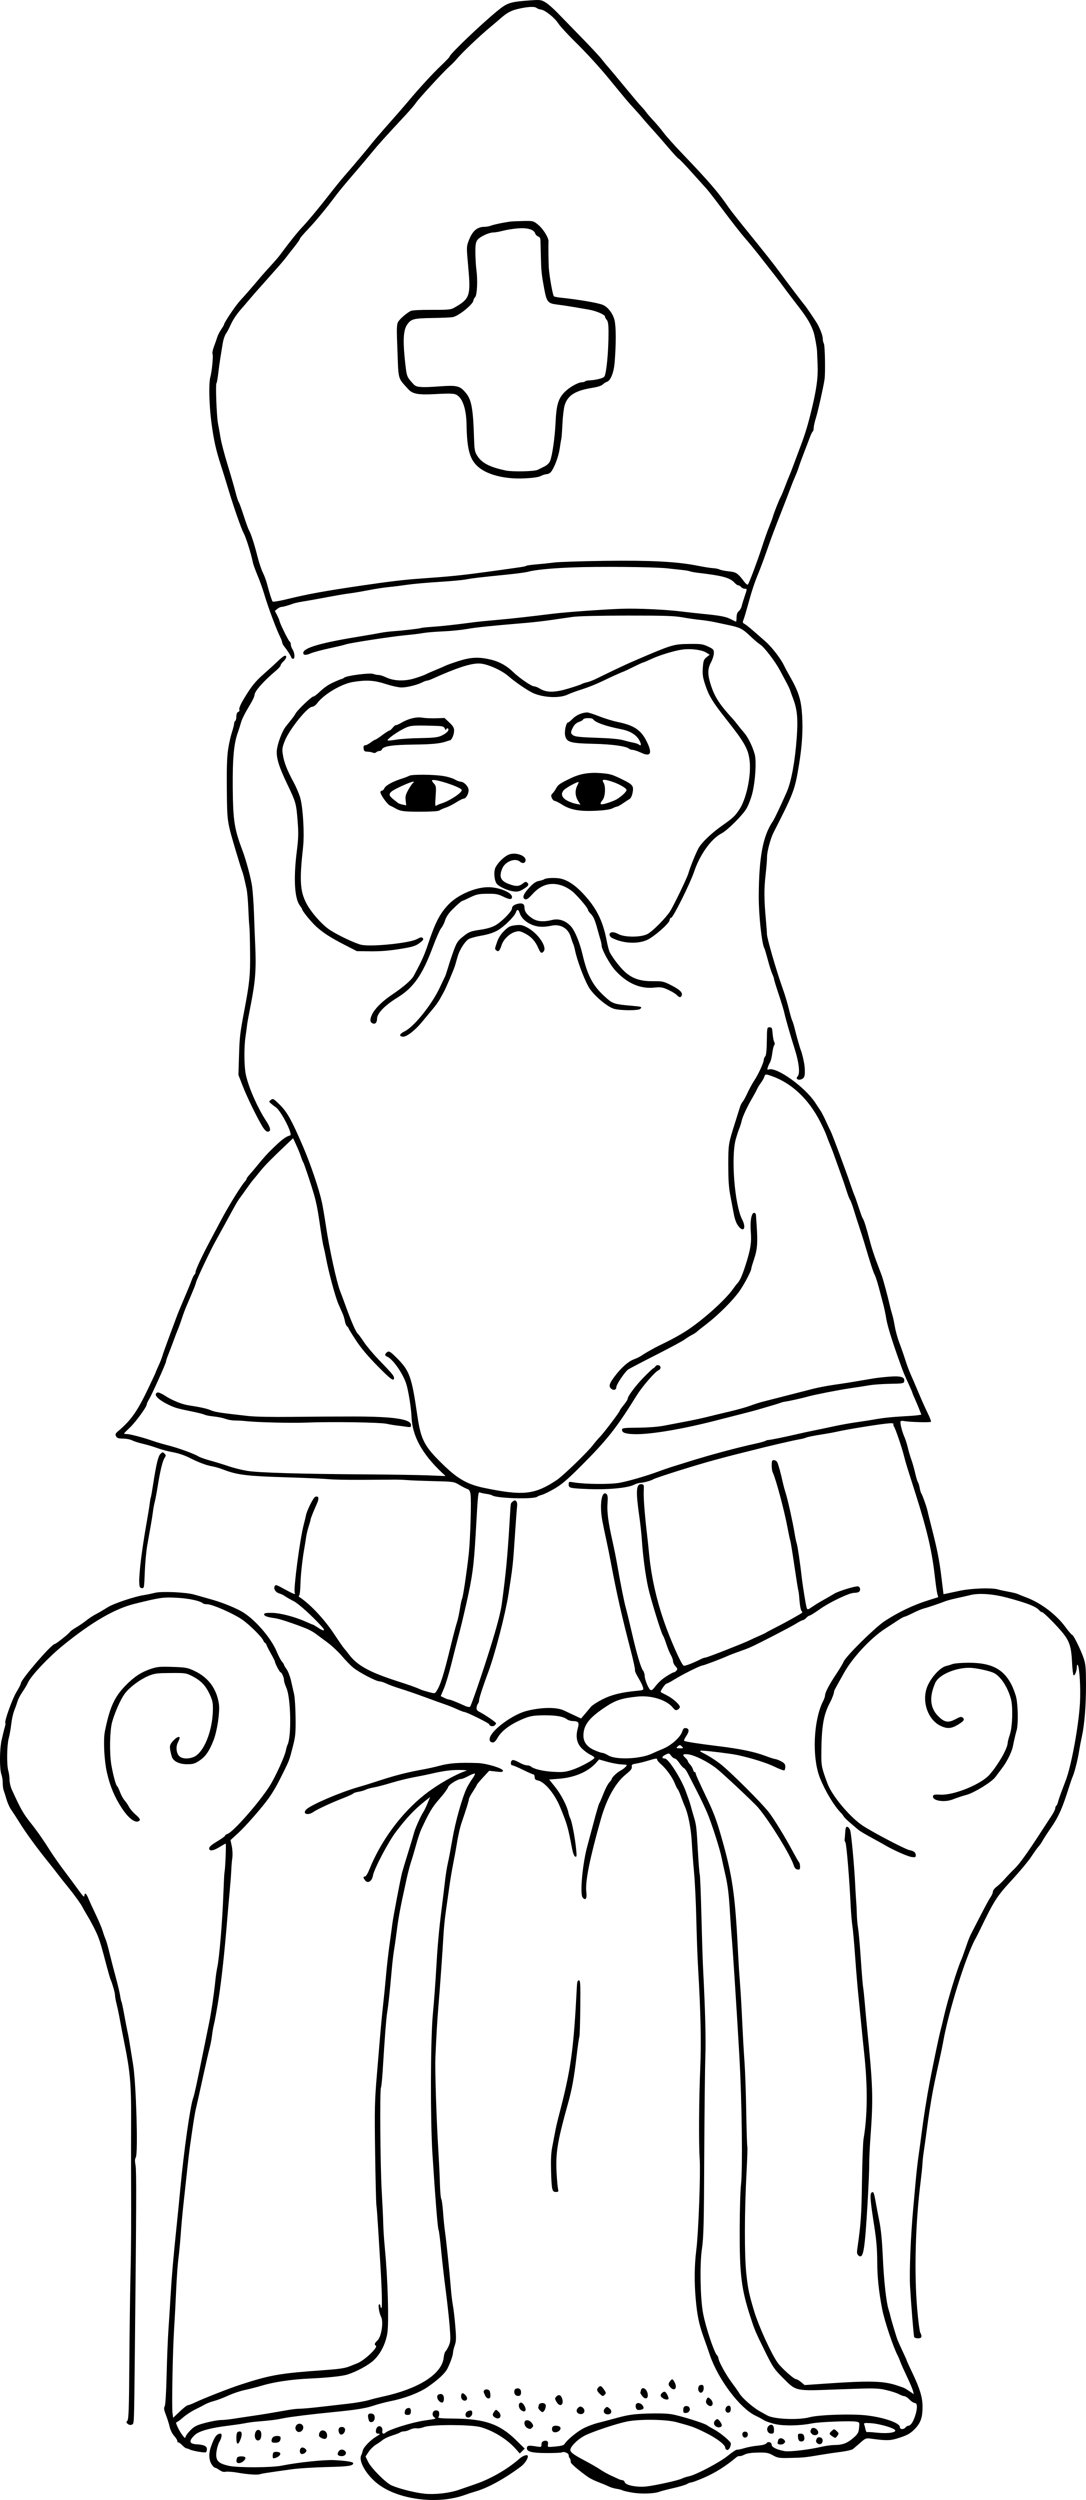 <?xml version="1.0" encoding="UTF-8" standalone="no"?>
<!-- Created with Inkscape (http://www.inkscape.org/) -->

<svg
   xmlns:dc="http://purl.org/dc/elements/1.1/"
   xmlns:cc="http://creativecommons.org/ns#"
   xmlns:rdf="http://www.w3.org/1999/02/22-rdf-syntax-ns#"
   xmlns:svg="http://www.w3.org/2000/svg"
   xmlns="http://www.w3.org/2000/svg"
   xmlns:sodipodi="http://sodipodi.sourceforge.net/DTD/sodipodi-0.dtd"
   xmlns:inkscape="http://www.inkscape.org/namespaces/inkscape"
   width="253.335mm"
   height="582.976mm"
   viewBox="0 0 253.335 582.976"
   version="1.1"
   id="svg1530"
   inkscape:version="0.92.3 (2405546, 2018-03-11)"
   sodipodi:docname="sinet-blaast-het-af.svg">
  <defs
     id="defs1524" />
  <sodipodi:namedview
     id="base"
     pagecolor="#ffffff"
     bordercolor="#666666"
     borderopacity="1.0"
     inkscape:pageopacity="0.0"
     inkscape:pageshadow="2"
     inkscape:zoom="0.35"
     inkscape:cx="206.30693"
     inkscape:cy="1153.3485"
     inkscape:document-units="mm"
     inkscape:current-layer="layer1"
     showgrid="false"
     fit-margin-top="0"
     fit-margin-left="0"
     fit-margin-right="0"
     fit-margin-bottom="0"
     inkscape:window-width="1920"
     inkscape:window-height="1053"
     inkscape:window-x="0"
     inkscape:window-y="27"
     inkscape:window-maximized="1" />
  <g
     inkscape:label="Layer 1"
     inkscape:groupmode="layer"
     id="layer1"
     transform="translate(42.477,156.203)">
    <path
       style="fill:#000000;stroke-width:0.265"
       d="m -42.085,249.507 c 0.257,-1.164 0.584,-2.495 0.728,-2.957 0.144,-0.462 0.201,-0.9 0.128,-0.973 -0.295,-0.295 1.647,-5.704 2.6,-7.243 0.561,-0.906 1.021,-1.807 1.021,-2.003 0,-0.871 7.162,-9.182 7.913,-9.182 0.287,0 3.247,-2.354 3.529,-2.807 0.108,-0.174 0.763,-0.646 1.455,-1.048 0.692,-0.402 1.734,-1.114 2.316,-1.582 0.582,-0.468 1.535,-1.104 2.117,-1.414 1.068,-0.569 1.303,-0.706 3.116,-1.816 1.254,-0.768 6.09,-2.382 8.082,-2.697 0.826,-0.131 2.038,-0.378 2.692,-0.55 1.559,-0.408 7.313,-0.153 9.26,0.411 0.8,0.232 2.646,0.756 4.101,1.165 2.645,0.744 5.912,2.094 7.408,3.061 2.935,1.897 6.428,6.011 7.687,9.051 0.409,0.988 0.96,2.042 1.225,2.342 0.265,0.3 0.481,0.636 0.481,0.745 0,0.109 0.276,0.578 0.613,1.041 0.337,0.463 0.802,1.676 1.032,2.694 0.231,1.019 0.553,2.447 0.717,3.175 0.164,0.728 0.317,3.168 0.34,5.424 0.038,3.682 -0.032,4.385 -0.676,6.879 -0.804,3.111 -0.759,2.99 -2.281,6.085 -1.317,2.677 -2.241,4.297 -3.317,5.809 -1.53,2.151 -5.345,6.51 -7.118,8.133 l -1.79,1.639 0.304,1.463 c 0.17,0.819 0.223,2.002 0.12,2.686 -0.101,0.673 -0.211,1.956 -0.244,2.851 -0.033,0.896 -0.201,3.117 -0.372,4.936 -0.171,1.819 -0.427,4.736 -0.568,6.482 -0.593,7.331 -1.291,13.825 -1.947,18.124 -0.381,2.493 -0.934,5.566 -1.171,6.5 -0.145,0.572 -0.341,1.71 -0.435,2.527 -0.094,0.817 -0.345,2.127 -0.557,2.91 -0.213,0.783 -0.919,3.865 -1.569,6.848 -0.65,2.983 -1.354,6.138 -1.564,7.011 -0.339,1.41 -0.655,3.394 -1.497,9.393 -0.133,0.946 -0.424,3.446 -0.647,5.556 -0.223,2.11 -0.592,5.503 -0.819,7.541 -0.227,2.037 -0.519,5.252 -0.65,7.144 -0.131,1.892 -0.37,4.392 -0.531,5.556 -0.162,1.164 -0.397,4.438 -0.523,7.276 -0.126,2.838 -0.344,6.945 -0.484,9.128 -0.327,5.089 -0.579,18.177 -0.378,19.652 l 0.154,1.131 1.532,-1.461 c 0.843,-0.804 1.678,-1.461 1.856,-1.461 0.178,0 0.931,-0.287 1.673,-0.638 2.064,-0.975 7.961,-3.29 10.477,-4.112 7.174,-2.344 9.318,-2.716 19.976,-3.465 3.073,-0.216 4.596,-0.443 5.556,-0.829 0.728,-0.292 1.57,-0.627 1.871,-0.744 1.661,-0.644 4.936,-3.739 4.344,-4.105 -0.416,-0.257 -0.31,-0.594 0.393,-1.246 0.886,-0.821 1.427,-4.277 0.849,-5.422 -0.496,-0.984 -0.798,-2.988 -0.449,-2.988 0.147,0 0.268,0.172 0.268,0.381 0,0.21 0.097,0.441 0.215,0.514 0.247,0.153 0.148,-4.153 -0.237,-10.288 -0.146,-2.328 -0.38,-6.152 -0.519,-8.497 -0.14,-2.345 -0.316,-4.667 -0.392,-5.159 -0.076,-0.493 -0.211,-6.016 -0.3,-12.273 -0.146,-10.224 -0.105,-12.061 0.403,-18.124 0.311,-3.711 0.688,-8.235 0.84,-10.054 0.151,-1.819 0.443,-4.796 0.648,-6.615 0.205,-1.819 0.506,-4.855 0.67,-6.747 0.163,-1.892 0.523,-5.047 0.799,-7.011 0.276,-1.965 0.573,-4.167 0.661,-4.895 0.168,-1.388 1.836,-10.181 2.234,-11.774 0.127,-0.509 0.77,-2.652 1.429,-4.763 0.659,-2.11 1.283,-4.191 1.387,-4.624 0.226,-0.94 1.559,-3.927 2.166,-4.853 0.237,-0.362 0.692,-1.3 1.011,-2.085 l 0.58,-1.426 -1.232,0.981 c -2.433,1.937 -4.231,3.839 -6.721,7.112 -1.802,2.369 -5.142,8.726 -5.398,10.275 -0.214,1.293 -1.201,1.883 -1.809,1.08 -0.487,-0.644 -0.497,-0.904 -0.035,-0.904 0.201,0 0.638,-0.685 0.971,-1.521 2.681,-6.744 7.489,-13.27 12.95,-17.578 2.977,-2.349 7.125,-4.721 9.79,-5.599 0.218,-0.072 -0.504,-0.14 -1.605,-0.152 -2.03,-0.021 -3.858,0.222 -6.729,0.895 -0.873,0.205 -2.649,0.564 -3.945,0.798 -1.297,0.234 -3.678,0.824 -5.292,1.31 -1.614,0.486 -3.47,0.971 -4.124,1.078 -0.655,0.106 -1.488,0.341 -1.852,0.522 -0.364,0.181 -1.128,0.4 -1.698,0.489 -0.57,0.088 -1.106,0.266 -1.191,0.394 -0.085,0.129 -1.106,0.601 -2.27,1.05 -2.753,1.061 -6.164,2.642 -7.052,3.267 -1.255,0.884 -2.598,0.452 -1.695,-0.545 0.954,-1.054 7.983,-4.078 12.319,-5.3 0.946,-0.267 2.613,-0.78 3.704,-1.14 4.594,-1.517 7.332,-2.23 11.377,-2.962 1.091,-0.198 2.699,-0.554 3.572,-0.793 2.447,-0.669 4.624,-0.829 9.128,-0.672 1.988,0.069 5.821,1.23 5.821,1.764 0,0.342 -0.256,0.377 -1.601,0.221 l -1.601,-0.186 -1.437,1.549 c -0.791,0.852 -1.439,1.628 -1.441,1.724 -0.002,0.096 -0.421,0.808 -0.93,1.581 -0.509,0.773 -0.926,1.565 -0.926,1.759 0,0.34 -0.648,2.441 -1.609,5.215 -0.484,1.398 -0.912,3.283 -1.292,5.689 -0.126,0.8 -0.468,2.646 -0.758,4.101 -0.291,1.455 -0.725,4.075 -0.964,5.821 -0.24,1.746 -0.6,4.306 -0.802,5.689 -0.202,1.382 -0.437,3.823 -0.523,5.424 -0.179,3.329 -0.823,12.366 -1.188,16.669 -0.248,2.929 -0.45,6.381 -0.674,11.503 -0.131,3.003 0.232,14.608 0.682,21.834 0.154,2.474 0.318,5.944 0.364,7.711 0.046,1.767 0.188,3.375 0.315,3.572 0.127,0.197 0.313,1.549 0.412,3.004 0.099,1.455 0.306,3.539 0.459,4.63 0.339,2.416 1.071,9.487 1.355,13.097 0.115,1.455 0.334,3.301 0.488,4.101 0.154,0.8 0.406,2.961 0.56,4.802 0.236,2.824 0.217,3.527 -0.121,4.498 -0.22,0.633 -0.404,1.389 -0.409,1.68 -0.009,0.642 -0.57,2.258 -1.3,3.744 -0.531,1.082 -2.144,2.589 -4.562,4.264 -2.021,1.399 -5.351,2.669 -8.822,3.365 -1.164,0.233 -2.95,0.708 -3.969,1.055 -1.712,0.583 -4.078,0.96 -9.128,1.452 -5.236,0.51 -10.351,1.144 -11.906,1.476 -1.595,0.34 -2.792,0.488 -6.218,0.769 -0.728,0.06 -1.918,0.227 -2.646,0.372 -0.728,0.145 -2.454,0.4 -3.836,0.566 -4.17,0.503 -6.886,1.255 -7.848,2.173 -1.496,1.427 -1.335,2.086 0.533,2.183 1.577,0.083 2.288,0.419 2.288,1.083 0,0.339 -0.106,0.682 -0.235,0.762 -0.288,0.178 -3.163,-0.323 -3.797,-0.662 -0.253,-0.135 -0.584,-0.246 -0.737,-0.246 -0.152,0 -0.618,-0.349 -1.036,-0.776 -0.417,-0.427 -0.83,-0.705 -0.917,-0.617 -0.087,0.087 -0.159,-0.033 -0.159,-0.266 0,-0.234 -0.344,-0.801 -0.764,-1.261 -0.433,-0.474 -0.881,-1.369 -1.035,-2.067 -0.149,-0.677 -0.541,-1.927 -0.871,-2.778 -0.467,-1.204 -0.535,-1.652 -0.306,-2.019 0.184,-0.295 0.356,-3.034 0.459,-7.316 0.09,-3.764 0.277,-8.452 0.415,-10.416 0.138,-1.965 0.371,-5.655 0.518,-8.202 0.26,-4.5 0.657,-9.045 1.482,-16.933 0.221,-2.11 0.573,-5.682 0.784,-7.938 0.82,-8.782 2.32,-19.323 3.012,-21.167 0.266,-0.709 0.831,-3.311 2.271,-10.451 0.499,-2.474 1.14,-5.629 1.426,-7.011 0.52,-2.519 1.155,-6.833 1.48,-10.054 0.095,-0.946 0.289,-2.256 0.43,-2.91 0.483,-2.237 1.196,-10.814 1.419,-17.066 0.093,-2.619 0.216,-4.941 0.272,-5.159 0.176,-0.682 0.417,-6.615 0.269,-6.615 -0.077,0 -0.721,0.357 -1.431,0.794 -1.501,0.924 -2.422,1.036 -2.422,0.295 0,-0.337 0.603,-0.857 1.852,-1.599 1.019,-0.605 1.852,-1.206 1.852,-1.335 0,-0.129 0.257,-0.317 0.572,-0.416 1.3,-0.413 7.368,-7.301 9.816,-11.144 1.31,-2.057 3.537,-6.919 3.799,-8.294 0.096,-0.506 0.268,-1.104 0.382,-1.329 0.967,-1.905 0.782,-11.016 -0.271,-13.327 -0.297,-0.652 -0.54,-1.424 -0.54,-1.716 0,-0.641 -0.536,-1.879 -0.813,-1.879 -0.2,0 -1.304,-2.107 -1.304,-2.488 0,-0.112 -0.445,-0.997 -0.989,-1.967 -0.544,-0.97 -0.991,-1.856 -0.992,-1.971 -0.002,-0.114 -0.134,-0.293 -0.294,-0.397 -0.16,-0.104 -0.339,-0.33 -0.397,-0.502 -0.277,-0.821 -3.293,-3.82 -5.036,-5.007 -2.119,-1.445 -6.934,-3.543 -8.128,-3.543 -0.41,0 -0.822,-0.077 -0.916,-0.171 -0.594,-0.594 -3.274,-1.181 -6.071,-1.329 -3.278,-0.174 -3.85,-0.094 -9.854,1.388 -4.681,1.155 -9.952,4.203 -16.666,9.637 -3.449,2.792 -7.595,7.186 -8.28,8.775 -0.186,0.433 -0.749,1.383 -1.25,2.111 -0.501,0.728 -1.019,1.702 -1.151,2.164 -0.132,0.462 -0.477,1.436 -0.767,2.163 -0.289,0.728 -0.612,2.156 -0.717,3.175 -0.105,1.019 -0.368,2.507 -0.584,3.307 -0.452,1.674 -0.51,6.274 -0.096,7.671 0.151,0.508 0.274,1.428 0.274,2.043 0,0.616 0.231,1.628 0.514,2.251 2.077,4.569 2.711,5.686 4.481,7.891 0.637,0.794 1.649,2.157 2.248,3.03 1.137,1.657 1.209,1.766 2.277,3.45 0.844,1.33 2.464,3.611 3.965,5.581 0.65,0.854 1.811,2.428 2.58,3.498 0.98,1.366 1.397,1.78 1.397,1.389 0,-0.876 0.433,-0.653 0.875,0.452 0.222,0.555 0.997,2.252 1.722,3.77 0.725,1.519 1.457,3.238 1.628,3.82 0.17,0.582 0.41,1.296 0.532,1.587 0.421,1.002 0.595,1.595 1.205,4.101 0.337,1.382 0.97,3.823 1.408,5.424 0.438,1.601 0.873,3.444 0.968,4.095 0.095,0.652 0.236,1.288 0.313,1.414 0.078,0.126 0.359,1.438 0.626,2.916 0.266,1.478 0.614,3.283 0.772,4.01 0.298,1.373 0.383,1.871 1.326,7.805 0.708,4.449 1.175,20.65 0.623,21.564 -0.233,0.384 -0.251,0.891 -0.067,1.852 0.237,1.237 0.208,9.194 -0.156,43.259 -0.19,17.806 -0.156,16.927 -0.67,17.202 -0.298,0.159 -0.613,0.12 -0.938,-0.118 -0.419,-0.307 -0.438,-0.42 -0.13,-0.792 0.29,-0.349 0.377,-2.922 0.446,-13.192 0.048,-7.017 0.168,-16.27 0.267,-20.563 0.165,-7.133 0.187,-11.026 0.138,-25.003 -0.009,-2.619 -0.003,-7.977 0.014,-11.906 0.032,-7.669 -0.257,-10.908 -1.538,-17.198 -0.355,-1.746 -0.826,-4.187 -1.045,-5.424 -0.219,-1.237 -0.574,-2.943 -0.788,-3.792 -0.214,-0.849 -0.39,-1.81 -0.39,-2.136 0,-0.559 -0.567,-2.56 -1.058,-3.73 -0.122,-0.291 -0.534,-1.72 -0.917,-3.175 -1.133,-4.314 -1.397,-5.224 -1.92,-6.615 -0.492,-1.308 -1.623,-3.502 -2.864,-5.556 -0.352,-0.582 -0.724,-1.237 -0.827,-1.455 -0.324,-0.686 -1.975,-2.978 -3.373,-4.681 -0.74,-0.901 -1.761,-2.191 -2.271,-2.866 -0.509,-0.675 -1.7,-2.188 -2.646,-3.362 -2.502,-3.106 -4.978,-6.518 -6.433,-8.865 -0.7,-1.13 -1.563,-2.457 -1.916,-2.95 -0.353,-0.493 -0.836,-1.564 -1.072,-2.381 -0.236,-0.817 -0.535,-1.759 -0.664,-2.093 -0.129,-0.334 -0.234,-1.13 -0.234,-1.769 0,-0.639 -0.123,-1.485 -0.274,-1.881 -0.495,-1.301 -0.478,-5.874 0.03,-8.178 z M 0.186,411.807 c 0.484,0.611 0.514,0.616 0.672,0.119 0.091,-0.286 0.629,-0.974 1.197,-1.528 0.859,-0.839 1.438,-1.113 3.468,-1.64 1.34,-0.348 2.915,-0.633 3.501,-0.633 0.586,0 1.793,-0.117 2.683,-0.26 0.89,-0.143 2.928,-0.449 4.528,-0.68 2.617,-0.378 4.039,-0.612 8.842,-1.455 0.788,-0.138 1.916,-0.252 2.505,-0.252 0.59,0 2.624,-0.181 4.52,-0.402 1.896,-0.221 4.877,-0.562 6.623,-0.759 1.746,-0.196 3.889,-0.567 4.763,-0.823 0.873,-0.256 2.302,-0.618 3.175,-0.804 8.498,-1.808 13.958,-5.276 14.356,-9.119 0.068,-0.655 0.261,-1.31 0.429,-1.455 0.168,-0.146 0.515,-0.741 0.769,-1.323 0.41,-0.936 0.434,-1.441 0.212,-4.366 -0.138,-1.819 -0.555,-5.629 -0.926,-8.467 -0.371,-2.838 -0.859,-7.11 -1.084,-9.495 -0.225,-2.385 -0.484,-4.456 -0.575,-4.604 -0.216,-0.349 -0.755,-6.979 -1.437,-17.651 -0.52,-8.142 -0.467,-26.864 0.093,-32.808 0.254,-2.692 0.581,-7.038 0.728,-9.657 0.334,-5.958 0.693,-9.974 1.359,-15.214 0.287,-2.256 0.634,-5.113 0.772,-6.35 0.138,-1.237 0.429,-3.023 0.647,-3.969 0.218,-0.946 0.702,-3.506 1.075,-5.689 0.671,-3.929 2.27,-9.595 3.321,-11.771 0.299,-0.62 0.899,-1.616 1.332,-2.213 0.433,-0.598 0.677,-1.124 0.541,-1.169 -0.135,-0.045 -0.815,0.22 -1.51,0.59 -0.695,0.37 -1.429,0.672 -1.63,0.672 -0.827,0 -2.935,1.314 -3.088,1.925 -0.086,0.344 -0.991,1.569 -2.01,2.724 -1.688,1.911 -2.382,3.071 -4.264,7.126 -0.27,0.582 -0.801,2.189 -1.179,3.572 -0.378,1.382 -0.908,3.168 -1.178,3.969 -0.269,0.8 -0.737,2.586 -1.04,3.969 -1.586,7.246 -1.865,8.753 -2.405,12.965 -0.158,1.237 -0.401,2.904 -0.539,3.704 -0.138,0.8 -0.367,2.765 -0.51,4.366 -0.489,5.482 -0.797,8.374 -1.063,10.007 -0.254,1.558 -0.545,5.291 -1.059,13.602 -0.128,2.071 -0.316,3.899 -0.416,4.062 -0.291,0.472 -0.152,18.368 0.188,24.187 0.17,2.91 0.328,6.304 0.351,7.541 0.023,1.237 0.181,3.678 0.352,5.424 0.718,7.353 1.017,17.812 0.579,20.247 -0.438,2.438 -1.602,4.713 -3.15,6.161 -1.245,1.165 -4.036,2.678 -6.162,3.341 -1.216,0.379 -4.643,0.738 -8.864,0.928 -4.095,0.184 -8.248,0.799 -11.015,1.631 -1.189,0.357 -3.014,0.827 -4.055,1.044 -1.041,0.217 -2.781,0.804 -3.867,1.306 -1.086,0.502 -2.556,1.061 -3.267,1.244 -0.711,0.183 -1.65,0.536 -2.086,0.785 -0.437,0.249 -1.508,0.801 -2.381,1.227 -0.873,0.426 -2.142,1.267 -2.819,1.87 -0.677,0.602 -1.364,1.095 -1.526,1.095 -0.321,0 0.702,2.114 1.525,3.153 z M -18.011,247.523 c 1.134,-5.586 2.195,-7.956 4.744,-10.591 2.044,-2.114 3.703,-3.212 6.004,-3.978 1.473,-0.49 2.139,-0.55 5.056,-0.451 3.076,0.104 3.505,0.182 5.079,0.926 3.244,1.533 5.157,4.099 5.711,7.665 0.281,1.81 -0.382,6.322 -1.256,8.547 -1.008,2.565 -1.86,3.777 -3.344,4.76 -1.01,0.669 -1.461,0.796 -2.837,0.796 -1.874,0 -3.274,-0.726 -3.572,-1.852 -0.597,-2.253 -0.571,-2.572 0.29,-3.553 0.77,-0.877 1.569,-1.244 1.569,-0.721 0,0.123 -0.192,0.61 -0.428,1.081 -0.54,1.083 -0.328,2.624 0.449,3.259 0.682,0.557 2.056,0.597 3.26,0.094 2.355,-0.984 4.415,-6.082 4.471,-11.068 0.018,-1.628 -0.104,-2.191 -0.792,-3.645 -0.951,-2.009 -2.033,-3.116 -4.049,-4.146 -1.391,-0.71 -1.614,-0.742 -5.027,-0.721 -3.177,0.019 -3.748,0.095 -5.167,0.682 -2.012,0.833 -4.508,2.721 -5.582,4.22 -0.939,1.312 -2.194,4.137 -2.87,6.461 -0.579,1.989 -0.676,7.398 -0.184,10.172 0.426,2.399 1.062,4.706 1.346,4.881 0.114,0.071 0.42,0.698 0.679,1.394 0.259,0.696 0.739,1.563 1.067,1.927 0.328,0.364 0.786,1.036 1.017,1.495 0.231,0.458 0.9,1.244 1.485,1.745 1.151,0.985 1.304,1.374 0.642,1.628 -0.861,0.33 -2.38,-0.901 -3.806,-3.086 -1.73,-2.65 -2.756,-5.11 -3.493,-8.377 -0.628,-2.786 -0.86,-7.578 -0.46,-9.545 z m 3.175,-70.059 c 2.964,-2.523 4.403,-4.583 6.998,-10.019 0.943,-1.975 1.714,-3.644 1.714,-3.709 0,-0.065 0.288,-0.736 0.639,-1.491 0.352,-0.755 0.757,-1.789 0.902,-2.299 0.144,-0.509 0.82,-2.414 1.501,-4.233 0.681,-1.819 1.479,-3.962 1.772,-4.763 0.294,-0.8 1.1,-2.765 1.792,-4.366 0.692,-1.601 1.463,-3.475 1.712,-4.164 0.25,-0.69 0.563,-1.322 0.697,-1.405 0.134,-0.083 0.244,-0.334 0.244,-0.557 0,-0.557 1.519,-3.8 3.635,-7.764 0.583,-1.091 1.627,-3.056 2.32,-4.366 1.777,-3.358 4.759,-8.178 5.619,-9.081 0.183,-0.192 0.333,-0.443 0.333,-0.557 0,-0.114 0.268,-0.503 0.595,-0.865 0.327,-0.362 0.953,-1.094 1.389,-1.626 2.191,-2.671 2.79,-3.333 4.545,-5.019 1.8,-1.73 2.745,-2.409 3.628,-2.607 0.753,-0.169 -2.196,-5.903 -3.408,-6.626 -0.173,-0.103 -0.602,-0.431 -0.953,-0.727 -0.627,-0.531 -0.629,-0.546 -0.12,-0.94 0.484,-0.374 0.62,-0.3 2.063,1.124 1.735,1.712 2.758,3.547 5.421,9.727 1.78,4.13 3.801,10.11 4.439,13.131 0.204,0.965 0.615,3.406 0.915,5.424 0.77,5.19 2.519,13.211 3.31,15.179 0.205,0.509 0.846,2.236 1.424,3.836 1.186,3.281 2.33,5.869 2.692,6.093 0.134,0.083 0.77,0.948 1.415,1.923 0.644,0.975 2.224,2.858 3.51,4.184 2.982,3.074 3.529,3.724 3.529,4.19 0,0.935 -0.677,0.453 -3.796,-2.702 -2.231,-2.258 -3.901,-4.238 -5.059,-6.002 -0.951,-1.448 -1.729,-2.713 -1.729,-2.812 0,-0.099 -0.163,-0.315 -0.363,-0.481 -0.2,-0.166 -0.429,-0.71 -0.51,-1.209 -0.081,-0.5 -0.321,-1.301 -0.532,-1.782 -0.212,-0.48 -0.637,-1.439 -0.946,-2.129 -0.731,-1.636 -2.342,-7.599 -2.949,-10.915 -0.16,-0.873 -0.389,-1.945 -0.509,-2.381 -0.209,-0.76 -0.436,-2.134 -1.071,-6.482 -0.362,-2.482 -0.727,-4.254 -1.224,-5.953 -0.707,-2.415 -2.292,-7.14 -2.485,-7.408 -0.104,-0.146 -0.343,-0.741 -0.53,-1.323 -0.187,-0.582 -0.676,-1.786 -1.087,-2.676 l -0.747,-1.617 -1.291,1.221 c -3.711,3.509 -5.315,5.136 -6.394,6.484 -0.655,0.818 -1.396,1.722 -1.647,2.008 -0.251,0.286 -0.895,1.149 -1.432,1.916 -0.536,0.768 -1.244,1.753 -1.572,2.189 -0.638,0.849 -0.903,1.309 -3.529,6.138 -0.934,1.717 -1.936,3.539 -2.227,4.048 -1.066,1.862 -4.266,8.602 -4.523,9.525 -0.101,0.364 -0.28,0.9 -0.398,1.191 -0.474,1.176 -1.453,3.502 -1.894,4.498 -0.257,0.582 -0.701,1.773 -0.985,2.646 -0.285,0.873 -0.665,1.945 -0.845,2.381 -0.457,1.107 -0.655,1.622 -1.322,3.44 -0.32,0.873 -0.808,2.145 -1.084,2.827 -0.276,0.682 -0.502,1.382 -0.502,1.556 0,0.396 -3.314,7.759 -3.995,8.877 -0.277,0.454 -0.503,0.964 -0.503,1.133 0,0.576 -2.631,4.173 -3.965,5.421 -0.73,0.683 -1.327,1.296 -1.327,1.363 0,0.067 0.3,0.122 0.667,0.122 0.73,0 3.989,0.862 6.08,1.607 0.728,0.26 2.335,0.731 3.572,1.047 2.402,0.614 6.107,1.964 7.063,2.574 0.32,0.204 1.588,0.647 2.82,0.986 1.231,0.339 3.123,0.921 4.204,1.294 1.081,0.373 3.027,0.858 4.324,1.076 2.581,0.436 12.563,0.725 28.552,0.828 5.239,0.034 11.369,0.134 13.622,0.222 l 4.097,0.161 -0.79,-0.743 c -4.676,-4.397 -6.98,-8.591 -7.152,-13.022 -0.08,-2.068 -0.712,-6.058 -1.214,-7.666 -0.788,-2.526 -3.224,-5.977 -4.551,-6.449 -0.554,-0.197 -0.482,-0.667 0.165,-1.075 0.361,-0.228 0.714,-0.012 1.917,1.172 3.234,3.182 3.69,4.416 5.03,13.622 0.852,5.853 1.643,7.316 6.433,11.896 3.104,2.968 5.414,4.246 9.032,4.999 9.22,1.917 11.892,1.634 17.066,-1.807 1.466,-0.975 7.238,-6.558 8.473,-8.194 0.433,-0.574 1.145,-1.409 1.582,-1.854 0.932,-0.951 4.63,-5.835 4.63,-6.115 0,-0.106 0.417,-0.701 0.926,-1.322 0.509,-0.622 0.926,-1.268 0.926,-1.438 0,-0.618 1.919,-3.174 3.854,-5.134 1.091,-1.105 2.056,-2.01 2.145,-2.01 0.088,0 0.306,-0.198 0.482,-0.44 0.378,-0.517 1.192,-0.307 1.192,0.308 0,0.228 -0.215,0.499 -0.477,0.604 -0.782,0.311 -3.8,3.791 -5.079,5.855 -4.733,7.642 -6.933,10.419 -13.23,16.702 -2.969,2.962 -4.347,4.13 -5.991,5.079 -1.175,0.678 -2.48,1.314 -2.901,1.415 -0.421,0.101 -0.913,0.3 -1.095,0.443 -0.813,0.641 -9.614,0.37 -10.518,-0.323 -0.146,-0.112 -0.741,-0.267 -1.323,-0.345 -0.582,-0.078 -1.25,-0.22 -1.485,-0.315 -0.466,-0.189 -0.457,-0.276 -1.023,9.645 -0.431,7.563 -0.763,10.007 -2.246,16.536 -0.769,3.385 -1.254,5.381 -1.866,7.673 -0.35,1.31 -1.064,4.104 -1.587,6.21 -0.523,2.106 -1.289,4.634 -1.702,5.617 l -0.751,1.788 0.806,0.402 c 0.444,0.221 0.952,0.402 1.129,0.402 0.299,0 1.642,0.532 3.791,1.502 0.507,0.229 0.987,0.301 1.119,0.169 0.285,-0.285 2.857,-7.786 4.746,-13.842 1.523,-4.881 2.388,-8.183 2.647,-10.1 0.969,-7.159 1.333,-11.012 1.847,-19.533 0.27,-4.484 0.168,-3.836 0.688,-4.356 0.652,-0.652 1.19,-0.056 1.035,1.146 -0.068,0.529 -0.308,3.759 -0.533,7.179 -0.415,6.307 -0.479,6.886 -1.466,13.229 -0.737,4.734 -3.184,14.132 -4.788,18.389 -1.06,2.812 -2.066,5.901 -2.073,6.363 -0.004,0.298 -0.117,0.656 -0.25,0.794 -0.133,0.138 -0.282,0.543 -0.331,0.899 -0.068,0.497 0.095,0.743 0.701,1.058 1.38,0.717 3.84,2.406 3.84,2.637 0,0.122 -0.164,0.358 -0.363,0.524 -0.391,0.324 -1.224,0.133 -1.224,-0.28 0,-0.254 -5.281,-2.867 -5.794,-2.867 -0.152,0 -0.964,-0.312 -1.805,-0.692 -0.841,-0.381 -2.005,-0.849 -2.587,-1.041 -0.582,-0.192 -2.725,-0.964 -4.763,-1.715 -2.037,-0.752 -4.646,-1.651 -5.798,-1.999 -1.151,-0.348 -2.588,-0.872 -3.192,-1.164 -0.604,-0.293 -1.345,-0.532 -1.647,-0.532 -0.797,0 -4.793,-2.088 -6.172,-3.224 -0.651,-0.536 -1.838,-1.758 -2.638,-2.714 -0.8,-0.956 -2.289,-2.35 -3.307,-3.098 -1.019,-0.748 -2.269,-1.678 -2.778,-2.066 -0.509,-0.388 -1.462,-0.923 -2.117,-1.189 -2.715,-1.101 -6.286,-2.292 -7.276,-2.425 -1.862,-0.251 -2.646,-0.521 -2.646,-0.911 0,-0.297 0.406,-0.374 1.852,-0.354 1.959,0.028 5.446,0.949 8.011,2.116 0.768,0.35 1.459,0.636 1.535,0.636 0.076,0 0.577,0.298 1.112,0.661 1.4,0.952 1.904,0.851 0.961,-0.191 -2.305,-2.547 -5.431,-5.371 -6.593,-5.957 -0.728,-0.367 -1.628,-0.882 -2.001,-1.145 -0.373,-0.263 -0.973,-0.552 -1.335,-0.643 -0.774,-0.194 -1.352,-1.002 -1.13,-1.58 0.217,-0.566 0.312,-0.541 2.481,0.651 1.921,1.056 2.55,1.281 2.258,0.808 -0.376,-0.608 1.188,-12.543 2.088,-15.933 0.219,-0.824 0.449,-1.782 0.512,-2.128 0.206,-1.134 1.716,-4.18 2.156,-4.348 0.808,-0.31 0.981,0.297 0.435,1.521 -0.882,1.977 -1.495,3.52 -1.509,3.803 -0.007,0.149 -0.208,0.865 -0.445,1.593 -0.237,0.728 -0.506,1.859 -0.597,2.514 -0.091,0.655 -0.273,1.786 -0.405,2.514 -0.457,2.529 -0.872,6.363 -0.918,8.486 -0.026,1.175 -0.138,2.284 -0.25,2.465 -0.112,0.181 -0.162,0.356 -0.111,0.388 2.527,1.616 5.906,5.195 8.236,8.723 1.078,1.633 2.128,3.145 2.333,3.36 0.205,0.215 0.705,0.836 1.111,1.38 1.89,2.53 4.694,4.094 11.035,6.153 3.622,1.176 4.42,1.461 5.689,2.029 0.291,0.13 1.158,0.402 1.926,0.604 1.344,0.353 1.411,0.346 1.765,-0.206 0.95,-1.48 1.656,-3.724 3.342,-10.615 0.604,-2.467 1.251,-4.92 1.438,-5.451 0.187,-0.531 0.488,-1.906 0.668,-3.055 0.18,-1.149 0.421,-2.274 0.535,-2.499 0.232,-0.458 1.115,-6.394 1.552,-10.439 0.361,-3.339 0.632,-12.599 0.408,-13.926 -0.121,-0.714 -0.334,-1.051 -0.743,-1.174 -0.316,-0.095 -1.148,-0.521 -1.851,-0.947 -1.26,-0.764 -1.339,-0.775 -5.953,-0.885 -2.572,-0.061 -5.331,-0.168 -6.132,-0.237 -0.8,-0.07 -2.17,-0.122 -3.043,-0.116 -0.873,0.006 -4.266,0.028 -7.541,0.05 -3.274,0.022 -6.787,-0.047 -7.805,-0.153 -1.019,-0.106 -5.662,-0.309 -10.319,-0.452 -8.868,-0.271 -11.122,-0.556 -14.351,-1.814 -0.763,-0.297 -1.894,-0.625 -2.514,-0.728 -1.384,-0.231 -3.227,-0.93 -5.492,-2.082 -0.972,-0.494 -2.55,-1.016 -3.629,-1.2 -1.05,-0.179 -2.717,-0.62 -3.704,-0.979 -0.987,-0.359 -2.529,-0.817 -3.426,-1.017 -0.897,-0.201 -1.992,-0.552 -2.434,-0.78 -0.442,-0.229 -1.4,-0.415 -2.13,-0.415 -1.065,0 -1.384,-0.107 -1.616,-0.54 -0.246,-0.459 -0.163,-0.647 0.553,-1.257 z m 5.266,29.842 c 0.263,-2.11 0.791,-5.587 1.173,-7.726 0.382,-2.139 0.761,-4.457 0.842,-5.151 0.082,-0.694 0.193,-1.333 0.248,-1.422 0.055,-0.089 0.291,-1.402 0.525,-2.919 0.75,-4.857 1.19,-6.703 1.729,-7.247 0.473,-0.478 0.55,-0.486 0.939,-0.097 0.386,0.386 0.387,0.481 0.009,1.057 -0.465,0.71 -1.038,3.112 -1.623,6.802 -0.216,1.363 -0.51,2.917 -0.655,3.452 -0.144,0.535 -0.324,1.503 -0.401,2.152 -0.076,0.648 -0.309,2.131 -0.518,3.295 -0.209,1.164 -0.578,3.248 -0.821,4.63 -0.243,1.382 -0.504,4.216 -0.581,6.297 -0.136,3.662 -0.158,3.781 -0.698,3.704 -0.484,-0.069 -0.564,-0.273 -0.603,-1.535 -0.024,-0.8 0.171,-3.182 0.434,-5.292 z m 3.841,-38.797 c 0.218,-0.084 1.047,0.282 1.85,0.815 1.469,0.975 3.833,1.941 5.296,2.165 2.854,0.436 4.353,0.767 5.285,1.167 0.999,0.429 2.128,0.602 8.738,1.34 1.573,0.176 5.703,0.257 10.186,0.2 4.147,-0.052 10.636,-0.092 14.42,-0.088 9.337,0.01 13.361,0.61 13.361,1.991 0,0.522 -0.096,0.556 -1.124,0.399 -0.618,-0.095 -1.601,-0.223 -2.183,-0.285 -0.582,-0.062 -1.654,-0.243 -2.381,-0.402 -1.556,-0.34 -12.784,-0.509 -18.653,-0.282 -3.759,0.146 -11.869,-0.058 -14.42,-0.362 -0.582,-0.069 -1.609,-0.124 -2.281,-0.122 -0.672,0.003 -1.684,-0.17 -2.249,-0.383 -0.564,-0.213 -1.784,-0.464 -2.71,-0.557 -0.926,-0.093 -1.879,-0.274 -2.117,-0.401 -0.238,-0.127 -1.385,-0.427 -2.55,-0.665 -3.98,-0.816 -4.459,-0.954 -6.065,-1.75 -2.439,-1.208 -3.451,-2.379 -2.404,-2.78 z M 6.587,-68.257 c 0.369,-1.328 0.722,-5.004 0.518,-5.393 -0.105,-0.201 0.04,-0.975 0.323,-1.72 0.283,-0.744 0.626,-1.726 0.762,-2.182 0.136,-0.456 0.543,-1.265 0.905,-1.798 0.362,-0.533 0.658,-1.02 0.658,-1.082 0,-0.496 2.727,-4.548 3.927,-5.834 0.823,-0.882 2.271,-2.526 3.217,-3.653 0.946,-1.127 2.077,-2.441 2.514,-2.92 2.374,-2.607 2.963,-3.28 3.495,-3.998 2.264,-3.052 3.986,-5.207 5.07,-6.345 1.413,-1.484 4.083,-4.701 6.696,-8.07 0.96,-1.237 2.383,-2.984 3.163,-3.883 2.582,-2.974 5.106,-5.973 6.313,-7.498 0.655,-0.827 2.454,-2.921 3.999,-4.653 1.544,-1.732 3.569,-4.057 4.498,-5.167 2.72,-3.25 5.778,-6.577 7.84,-8.53 1.056,-1 1.919,-1.913 1.919,-2.029 0,-0.53 7.503,-7.696 11.215,-10.712 2.303,-1.871 2.941,-2.067 7.838,-2.408 2.051,-0.143 2.346,-0.101 3.298,0.468 0.575,0.344 1.824,1.427 2.775,2.408 0.951,0.981 3.49,3.589 5.643,5.797 2.153,2.208 4.286,4.501 4.74,5.096 0.454,0.595 1.1,1.38 1.435,1.743 0.335,0.364 2.083,2.454 3.885,4.644 1.802,2.19 3.565,4.274 3.919,4.63 0.354,0.356 0.835,0.923 1.069,1.26 0.234,0.337 1.019,1.244 1.744,2.016 0.725,0.772 1.792,2.044 2.37,2.827 0.579,0.783 2.536,2.972 4.35,4.863 6.123,6.386 8.54,9.194 10.806,12.548 0.364,0.539 2.328,3.036 4.366,5.549 4.166,5.14 6.185,7.696 7.541,9.551 1.402,1.918 5.65,7.523 5.816,7.674 0.251,0.228 2.768,3.955 3.087,4.572 0.699,1.352 1.151,2.632 1.151,3.259 0,0.368 0.117,0.888 0.26,1.156 0.258,0.483 0.375,6.83 0.154,8.338 -0.266,1.808 -1.547,7.529 -2.02,9.019 -0.281,0.883 -0.51,1.918 -0.51,2.299 0,0.381 -0.101,0.756 -0.225,0.833 -0.124,0.077 -0.433,0.709 -0.686,1.405 -0.254,0.696 -0.856,2.277 -1.339,3.514 -0.483,1.237 -1.026,2.725 -1.206,3.307 -0.18,0.582 -0.568,1.594 -0.861,2.249 -0.293,0.655 -0.795,1.905 -1.116,2.778 -0.32,0.873 -1.143,3.016 -1.829,4.763 -2.053,5.228 -2.515,6.46 -3.748,9.983 -0.648,1.852 -1.539,4.234 -1.981,5.292 -0.855,2.051 -1.488,3.997 -2.476,7.612 -0.338,1.237 -0.743,2.574 -0.9,2.972 -0.244,0.619 -0.21,0.763 0.24,1.004 0.509,0.272 1.516,1.116 4.921,4.126 1.507,1.331 3.623,4.097 4.329,5.657 0.165,0.364 0.643,1.257 1.063,1.984 2.285,3.959 2.898,5.844 3.118,9.581 0.209,3.557 -0.013,7.065 -0.726,11.453 -0.953,5.87 -1.232,6.615 -5.938,15.827 -0.714,1.399 -1.539,4.5 -1.525,5.736 0.007,0.582 -0.149,2.487 -0.345,4.233 -0.369,3.28 -0.349,5.673 0.086,10.451 0.139,1.528 0.243,2.962 0.231,3.187 -0.048,0.879 2.219,8.705 3.791,13.085 0.418,1.164 1.004,3.129 1.304,4.366 0.299,1.237 0.657,2.487 0.796,2.778 0.138,0.291 0.369,1.005 0.513,1.587 0.53,2.149 1.276,4.781 1.537,5.424 0.323,0.796 0.821,3.051 0.876,3.969 0.113,1.878 -0.018,2.392 -0.687,2.697 -0.818,0.373 -1.52,-0.085 -0.972,-0.633 0.611,-0.611 0.353,-3.128 -0.644,-6.291 -1.131,-3.587 -2.142,-7.113 -2.474,-8.627 -0.13,-0.594 -0.72,-2.527 -1.311,-4.295 -0.591,-1.768 -1.075,-3.347 -1.075,-3.51 0,-0.162 -0.175,-0.67 -0.39,-1.129 -0.214,-0.459 -0.681,-1.931 -1.037,-3.271 -0.356,-1.341 -0.711,-2.541 -0.79,-2.668 -0.626,-1.012 -1.369,-7.862 -1.341,-12.357 0.057,-9.076 0.976,-13.933 3.28,-17.33 0.39,-0.574 1.595,-3.106 3.213,-6.747 1.099,-2.473 1.982,-7.255 2.376,-12.868 0.307,-4.371 0.104,-6.497 -0.861,-9.032 -0.29,-0.761 -0.594,-1.608 -0.677,-1.883 -0.083,-0.275 -0.446,-1.049 -0.808,-1.72 -0.361,-0.671 -1.035,-1.938 -1.497,-2.816 -1.133,-2.151 -3.714,-5.542 -4.69,-6.16 -0.436,-0.276 -1.526,-1.207 -2.424,-2.07 -1.651,-1.587 -2.313,-1.918 -4.938,-2.47 -0.8,-0.168 -2.229,-0.473 -3.175,-0.676 -0.946,-0.204 -2.494,-0.443 -3.44,-0.531 -0.946,-0.088 -2.791,-0.355 -4.101,-0.591 -1.947,-0.352 -4.309,-0.429 -12.965,-0.422 -6.47,0.006 -11.406,0.127 -12.7,0.311 -1.164,0.166 -3.426,0.493 -5.027,0.725 -1.601,0.233 -4.161,0.529 -5.689,0.658 -8.776,0.741 -11.752,1.048 -13.891,1.43 -1.31,0.234 -3.87,0.489 -5.689,0.567 -1.819,0.078 -3.903,0.254 -4.63,0.392 -0.728,0.138 -2.573,0.364 -4.101,0.503 -3.116,0.283 -13.074,1.814 -13.891,2.136 -0.291,0.115 -1.991,0.522 -3.778,0.905 -1.787,0.383 -3.751,0.91 -4.366,1.171 -1.176,0.5 -1.778,0.472 -1.778,-0.085 0,-1.214 4.18,-2.402 14.023,-3.984 1.382,-0.222 3.121,-0.527 3.863,-0.677 0.742,-0.15 2.111,-0.327 3.043,-0.393 2.366,-0.168 6.334,-0.629 6.547,-0.76 0.097,-0.06 1.248,-0.183 2.557,-0.272 2.339,-0.16 4.934,-0.44 8.862,-0.956 2.064,-0.271 2.715,-0.338 7.541,-0.774 2.613,-0.236 6.599,-0.685 11.906,-1.342 2.963,-0.367 12.121,-1.021 16.007,-1.144 3.75,-0.119 10.217,0.185 14.023,0.658 1.237,0.154 3.321,0.385 4.63,0.513 4.28,0.419 5.564,0.659 6.701,1.251 0.616,0.321 1.177,0.584 1.245,0.584 0.068,0 0.124,-0.45 0.124,-1 0,-0.667 0.173,-1.148 0.522,-1.446 0.287,-0.246 0.593,-0.778 0.679,-1.183 0.087,-0.405 0.388,-1.403 0.669,-2.219 0.627,-1.818 0.627,-1.825 0.015,-1.825 -0.273,0 -0.645,-0.179 -0.826,-0.397 -0.181,-0.218 -0.475,-0.397 -0.653,-0.397 -0.178,0 -0.55,-0.251 -0.828,-0.557 -1.102,-1.219 -2.737,-1.673 -8.442,-2.345 -0.873,-0.103 -1.766,-0.264 -1.984,-0.357 -0.218,-0.094 -0.933,-0.227 -1.587,-0.295 -0.655,-0.069 -2.322,-0.251 -3.704,-0.405 -3.096,-0.346 -16.23,-0.466 -22.49,-0.206 -4.823,0.2 -8.473,0.566 -10.054,1.009 -0.509,0.143 -2.772,0.444 -5.027,0.67 -6.174,0.618 -7.929,0.825 -9.525,1.126 -0.8,0.151 -3.658,0.409 -6.35,0.574 -2.692,0.165 -5.966,0.46 -7.276,0.657 -1.31,0.196 -3.215,0.433 -4.233,0.526 -1.019,0.093 -3.102,0.412 -4.63,0.711 -1.528,0.298 -3.493,0.633 -4.366,0.743 -1.421,0.18 -3.052,0.463 -7.805,1.353 -0.8,0.15 -2.229,0.398 -3.175,0.552 -0.946,0.153 -1.958,0.367 -2.249,0.475 -1.232,0.456 -2.447,0.798 -2.834,0.798 -0.228,0 -0.67,0.208 -0.981,0.463 l -0.566,0.463 0.537,1.048 c 0.295,0.576 0.537,1.149 0.537,1.273 0,0.412 2.071,4.631 2.36,4.81 0.157,0.097 0.285,0.412 0.285,0.699 0,0.288 0.171,0.787 0.38,1.109 0.507,0.782 0.633,2.088 0.216,2.234 -0.182,0.064 -0.412,-0.102 -0.511,-0.369 -0.186,-0.5 -0.973,-1.712 -1.654,-2.548 -0.213,-0.262 -0.416,-0.673 -0.452,-0.915 -0.035,-0.241 -0.186,-0.682 -0.335,-0.979 -0.996,-1.988 -2.909,-7.105 -3.876,-10.364 -0.351,-1.183 -1.049,-3.126 -1.551,-4.317 -0.502,-1.191 -0.988,-2.545 -1.079,-3.008 -0.39,-1.979 -1.602,-5.839 -2.129,-6.777 -0.537,-0.955 -2.345,-6.128 -3.568,-10.206 -0.567,-1.892 -1.342,-4.392 -1.723,-5.556 -1.173,-3.593 -1.694,-5.931 -2.241,-10.054 -0.533,-4.023 -0.656,-9.135 -0.254,-10.583 z m 1.796,10.848 c 0.145,0.728 0.41,2.216 0.588,3.307 0.178,1.091 0.909,3.889 1.625,6.218 0.716,2.328 1.544,5.186 1.84,6.35 0.296,1.164 0.641,2.241 0.767,2.393 0.126,0.152 0.649,1.581 1.163,3.175 0.514,1.594 1.068,3.124 1.23,3.4 0.467,0.795 1.266,3.249 1.968,6.048 0.356,1.42 0.928,3.146 1.271,3.836 0.343,0.69 0.777,1.851 0.965,2.578 0.55,2.132 1.128,3.953 1.326,4.178 0.101,0.115 1.483,-0.107 3.071,-0.494 5.26,-1.28 8.826,-1.933 17.703,-3.239 6.587,-0.969 10.048,-1.377 13.926,-1.644 6.518,-0.449 9.693,-0.773 15.708,-1.604 8.426,-1.164 8.442,-1.166 8.735,-1.35 0.148,-0.092 1.216,-0.244 2.373,-0.337 1.158,-0.093 3.001,-0.287 4.097,-0.431 1.096,-0.144 6.457,-0.322 11.914,-0.396 10.685,-0.144 16.898,0.189 21.76,1.168 1.347,0.271 2.912,0.516 3.479,0.545 0.566,0.028 1.246,0.167 1.509,0.308 0.264,0.141 1.228,0.335 2.144,0.431 1.75,0.183 2.069,0.399 3.62,2.459 0.347,0.46 0.716,0.739 0.82,0.62 0.307,-0.35 2.249,-5.526 3.304,-8.806 0.537,-1.668 1.276,-3.752 1.643,-4.63 0.367,-0.878 0.765,-1.954 0.884,-2.39 0.258,-0.94 1.482,-4.02 1.883,-4.735 0.155,-0.276 0.576,-1.288 0.937,-2.249 0.361,-0.961 0.815,-2.104 1.009,-2.541 0.194,-0.437 0.59,-1.449 0.88,-2.249 0.29,-0.8 0.847,-2.289 1.238,-3.307 1.361,-3.548 2.012,-5.577 2.804,-8.731 1.387,-5.532 1.813,-8.439 1.685,-11.509 -0.064,-1.528 -0.125,-3.016 -0.137,-3.307 -0.035,-0.886 -0.546,-3.656 -0.83,-4.498 -0.544,-1.617 -1.467,-3.207 -3.109,-5.356 -0.307,-0.401 -1.241,-1.623 -2.076,-2.714 -0.835,-1.091 -1.727,-2.282 -1.982,-2.646 -0.465,-0.664 -2.544,-3.345 -5.747,-7.411 -0.946,-1.201 -2.36,-2.912 -3.143,-3.802 -0.783,-0.89 -2.939,-3.643 -4.792,-6.117 -1.852,-2.474 -3.653,-4.807 -4,-5.184 -0.348,-0.377 -1.927,-2.134 -3.51,-3.903 -1.582,-1.769 -2.971,-3.217 -3.086,-3.217 -0.115,0 -1.195,-1.161 -2.4,-2.58 -1.205,-1.419 -2.912,-3.37 -3.793,-4.335 -0.881,-0.966 -1.926,-2.156 -2.323,-2.646 -0.396,-0.49 -1.23,-1.437 -1.852,-2.105 -1.325,-1.423 -1.553,-1.693 -6.12,-7.252 -1.913,-2.328 -5.121,-5.841 -7.129,-7.805 -2.008,-1.965 -3.996,-4.108 -4.417,-4.763 -0.89,-1.385 -3.128,-3.186 -4.089,-3.292 -0.365,-0.04 -0.841,-0.22 -1.059,-0.401 -0.433,-0.359 -2.053,-0.269 -4.247,0.237 -1.635,0.377 -2.598,0.886 -3.992,2.11 -0.595,0.522 -1.657,1.426 -2.36,2.008 -2.78,2.303 -6.869,6.202 -8.203,7.821 -0.292,0.355 -0.947,1.007 -1.455,1.449 -1.277,1.111 -7.337,7.7 -7.867,8.553 -0.238,0.383 -1.333,1.665 -2.433,2.847 -4.795,5.155 -6.421,6.96 -7.868,8.737 -0.847,1.04 -2.827,3.382 -4.399,5.204 -1.572,1.822 -3.298,3.906 -3.836,4.63 -2.221,2.991 -4.796,6.112 -6.601,8.001 -1.055,1.104 -1.918,2.121 -1.918,2.26 0,0.139 -0.625,1.037 -1.389,1.996 -0.764,0.959 -1.687,2.139 -2.051,2.622 -0.364,0.483 -2.15,2.535 -3.969,4.56 -1.819,2.025 -3.817,4.295 -4.44,5.044 -0.623,0.749 -1.402,1.66 -1.73,2.024 -1.116,1.234 -2.064,2.651 -2.614,3.907 -0.302,0.689 -0.78,1.581 -1.062,1.984 -0.283,0.402 -0.619,1.414 -0.748,2.249 -0.129,0.835 -0.365,2.292 -0.523,3.238 -0.159,0.946 -0.394,2.656 -0.524,3.799 -0.129,1.144 -0.315,2.156 -0.413,2.249 -0.25,0.237 0.045,7.823 0.366,9.43 z M 50.365,-81.093 c 0.349,-0.665 1.909,-2.041 2.933,-2.585 0.344,-0.183 2.186,-0.285 4.904,-0.271 3.602,0.018 4.488,-0.054 5.138,-0.419 3.82,-2.148 4.029,-2.742 3.401,-9.686 -0.415,-4.587 -0.413,-4.644 0.142,-6.085 0.866,-2.246 1.953,-3.175 3.719,-3.175 0.42,0 1.099,-0.129 1.509,-0.286 0.66,-0.254 2.343,-0.611 4.317,-0.915 0.364,-0.056 1.751,-0.124 3.083,-0.15 2.418,-0.048 2.424,-0.047 3.586,0.905 1.146,0.939 2.452,3.066 2.377,3.871 -0.055,0.593 -0.006,5.007 0.067,6.1 0.135,2.009 0.902,6.337 1.182,6.667 0.086,0.102 0.752,0.246 1.479,0.321 4.208,0.434 8.77,1.208 9.922,1.683 1.193,0.492 2.332,1.956 2.739,3.521 0.387,1.49 0.4,5.558 0.031,10.032 -0.184,2.228 -0.943,4.121 -1.756,4.38 -0.296,0.094 -0.751,0.384 -1.012,0.645 -0.288,0.288 -1.239,0.595 -2.421,0.781 -3.923,0.618 -5.692,1.708 -6.434,3.964 -0.219,0.666 -0.464,2.639 -0.545,4.386 -0.081,1.746 -0.199,3.354 -0.263,3.572 -0.064,0.218 -0.234,1.238 -0.379,2.266 -0.259,1.841 -1.293,4.568 -2.077,5.473 -0.22,0.255 -0.65,0.464 -0.955,0.465 -0.305,7.94e-4 -0.911,0.19 -1.348,0.421 -0.528,0.279 -1.815,0.468 -3.842,0.564 -4.629,0.22 -8.8,-0.852 -10.932,-2.81 -1.865,-1.712 -2.486,-4.084 -2.574,-9.818 -0.046,-2.99 -0.714,-5.409 -1.776,-6.426 -0.823,-0.788 -1.24,-0.829 -5.92,-0.582 -3.513,0.185 -4.897,-0.073 -5.823,-1.086 -0.341,-0.373 -0.804,-0.877 -1.03,-1.121 -1.152,-1.243 -1.355,-1.922 -1.462,-4.9 -0.058,-1.623 -0.156,-4.321 -0.217,-5.995 -0.079,-2.183 -0.013,-3.231 0.236,-3.706 z m 1.764,10.253 c 0.291,2.468 0.373,2.648 1.964,4.341 0.58,0.617 1.832,0.7 5.955,0.396 4.148,-0.306 4.792,-0.139 6.211,1.608 1.261,1.552 1.64,3.701 1.842,10.438 0.082,2.724 0.169,3.21 0.735,4.107 1.096,1.736 2.864,2.656 6.665,3.468 1.544,0.33 6.712,0.219 7.439,-0.16 0.274,-0.143 0.961,-0.481 1.526,-0.752 0.63,-0.302 1.158,-0.8 1.366,-1.288 0.518,-1.217 1.125,-5.461 1.287,-8.994 0.186,-4.061 0.632,-5.578 2.079,-7.065 1.122,-1.153 3.2,-2.328 4.116,-2.328 0.268,0 0.577,-0.089 0.686,-0.198 0.109,-0.109 0.456,-0.208 0.772,-0.22 1.602,-0.061 3.352,-0.468 3.699,-0.86 0.515,-0.583 1.027,-5.98 1.005,-10.596 -0.008,-1.611 -0.122,-2.34 -0.417,-2.667 -0.223,-0.247 -0.406,-0.595 -0.406,-0.774 0,-0.439 -2.078,-1.329 -3.776,-1.618 -0.761,-0.129 -2.396,-0.409 -3.633,-0.622 -1.237,-0.213 -2.93,-0.466 -3.763,-0.562 -2.132,-0.246 -2.437,-0.611 -2.989,-3.578 -0.645,-3.468 -0.721,-4.195 -0.8,-7.673 -0.038,-1.673 -0.081,-3.362 -0.095,-3.752 -0.016,-0.457 -0.209,-0.768 -0.541,-0.873 -0.284,-0.09 -0.593,-0.407 -0.687,-0.703 -0.294,-0.925 -1.839,-1.371 -4.089,-1.181 -1.091,0.092 -2.639,0.343 -3.44,0.558 -0.8,0.215 -1.79,0.392 -2.2,0.393 -1.133,0.005 -3.274,1.03 -3.795,1.816 -0.365,0.551 -0.456,1.209 -0.427,3.082 0.021,1.31 0.128,3.036 0.238,3.836 0.329,2.39 0.17,5.833 -0.293,6.344 -0.221,0.245 -0.403,0.58 -0.403,0.746 0,0.866 -3.338,3.59 -4.801,3.918 -0.343,0.077 -2.485,0.169 -4.761,0.205 -4.471,0.071 -5.026,0.224 -5.958,1.646 -0.881,1.344 -0.968,4.008 -0.312,9.562 z M 6.689,414.475 c 0.841,-2.426 1.381,-3.175 2.291,-3.175 0.412,0 0.269,0.983 -0.277,1.909 -0.286,0.485 -0.597,1.54 -0.692,2.346 -0.236,2.011 0.374,2.693 2.909,3.249 2.131,0.467 9.926,0.438 12.326,-0.046 3.758,-0.758 10.016,-1.412 12.303,-1.286 2.745,0.151 4.366,0.413 4.366,0.704 0,0.633 -1.05,0.79 -6.103,0.91 -2.973,0.071 -6.656,0.303 -8.184,0.516 -5.795,0.807 -7.023,0.996 -7.408,1.141 -0.603,0.226 -2.795,0.085 -5.234,-0.338 -1.205,-0.209 -2.48,-0.307 -2.833,-0.218 -0.429,0.108 -0.9,-0.023 -1.421,-0.394 -0.429,-0.305 -0.912,-0.555 -1.073,-0.555 -0.162,0 -0.53,-0.387 -0.818,-0.86 -0.588,-0.965 -0.646,-2.471 -0.15,-3.903 z M 10.707,18.73 c 0.193,-1.343 0.593,-3.178 0.889,-4.079 0.296,-0.9 0.537,-1.848 0.537,-2.107 0,-0.258 0.119,-0.543 0.265,-0.633 0.146,-0.09 0.265,-0.56 0.265,-1.046 0,-0.565 0.152,-0.941 0.424,-1.045 0.261,-0.1 0.361,-0.328 0.26,-0.592 -0.1,-0.262 0.307,-1.216 1.044,-2.445 1.773,-2.956 2.689,-4.093 4.754,-5.9 1.019,-0.891 2.447,-2.197 3.175,-2.902 0.728,-0.705 1.472,-1.282 1.654,-1.283 0.542,-0.001 0.377,0.657 -0.331,1.322 -0.364,0.342 -0.661,0.765 -0.661,0.941 0,0.176 -0.476,0.721 -1.058,1.211 -2.985,2.512 -5.027,4.83 -5.027,5.707 0,0.279 -0.428,1.214 -0.951,2.079 -1.316,2.176 -2.006,3.55 -2.25,4.482 -0.114,0.437 -0.44,1.458 -0.724,2.271 -0.908,2.597 -1.214,6.013 -1.155,12.891 0.064,7.495 0.377,9.512 2.248,14.471 0.888,2.354 1.993,6.472 2.271,8.467 0.162,1.164 0.36,4.022 0.439,6.35 0.079,2.328 0.197,5.364 0.263,6.747 0.295,6.176 0.089,8.944 -1.111,14.949 -0.378,1.892 -0.723,3.797 -0.767,4.233 -0.044,0.437 -0.204,1.627 -0.356,2.646 -0.387,2.585 -0.345,7.106 0.083,8.996 0.718,3.173 2.694,7.629 4.841,10.92 0.971,1.488 1.052,2.309 0.227,2.309 -0.328,0 -0.783,-0.467 -1.288,-1.323 -1.394,-2.361 -3.554,-6.82 -4.551,-9.393 l -0.974,-2.514 0.138,-4.498 c 0.135,-4.404 0.228,-5.192 1.245,-10.583 1.235,-6.546 1.389,-8.1 1.337,-13.494 -0.028,-2.91 -0.103,-5.649 -0.167,-6.085 -0.064,-0.437 -0.173,-2.282 -0.243,-4.101 -0.07,-1.819 -0.255,-3.903 -0.413,-4.63 -0.568,-2.628 -0.841,-3.714 -1.065,-4.233 -0.125,-0.291 -0.722,-2.196 -1.325,-4.233 -2.182,-7.366 -2.126,-6.997 -2.213,-14.552 -0.054,-4.711 0.032,-7.649 0.273,-9.321 z m 2.37,392.13 c 0.789,-0.303 1.056,0.35 0.634,1.549 -0.573,1.629 -1.049,1.613 -1.049,-0.037 0,-0.985 0.113,-1.397 0.415,-1.512 z m -0.239,6.063 c 0.185,-0.458 1.941,-0.435 1.941,0.025 0,0.526 -0.884,1.232 -1.542,1.232 -0.564,0 -0.715,-0.475 -0.399,-1.257 z m 4.251,-5.887 c 0.385,-1.012 1.395,-0.716 1.395,0.408 0,0.94 -0.276,1.444 -0.791,1.444 -0.607,0 -0.93,-0.994 -0.603,-1.852 z m 4.093,1.111 c 0.451,-0.451 1.799,-0.408 1.799,0.058 0,0.876 -0.338,1.212 -1.219,1.212 -0.688,0 -0.898,-0.111 -0.898,-0.476 0,-0.262 0.143,-0.619 0.318,-0.794 z m 0.123,3.563 c 0.282,-0.282 1.363,-0.204 1.559,0.114 0.218,0.353 -0.334,0.913 -1.14,1.155 -0.502,0.15 -0.595,0.079 -0.595,-0.457 0,-0.349 0.079,-0.715 0.176,-0.812 z M 22.17,18.261 c 0.306,-1.637 1.235,-4.016 1.916,-4.905 0.338,-0.442 0.942,-1.201 1.342,-1.687 0.4,-0.486 0.877,-1.166 1.062,-1.512 0.422,-0.789 3.709,-3.935 4.112,-3.935 0.165,0 0.65,-0.327 1.078,-0.728 1.523,-1.423 2.3,-1.97 3.737,-2.631 0.8,-0.368 1.592,-0.691 1.759,-0.718 0.167,-0.026 0.465,-0.178 0.661,-0.336 0.576,-0.465 5.975,-1.158 6.743,-0.866 0.363,0.138 0.928,0.251 1.255,0.251 0.327,0 1.104,0.246 1.726,0.546 1.797,0.868 4.326,0.962 6.666,0.248 1.078,-0.329 2.257,-0.755 2.621,-0.946 0.364,-0.191 1.435,-0.663 2.381,-1.049 0.946,-0.386 1.942,-0.819 2.213,-0.962 0.271,-0.143 1.641,-0.629 3.043,-1.08 2.911,-0.935 4.802,-1.01 7.669,-0.305 1.907,0.469 3.609,1.427 5.067,2.851 1.39,1.358 4.27,3.342 4.85,3.342 0.281,0 0.891,0.235 1.355,0.521 1.574,0.973 3.439,0.974 6.665,0.005 1.58,-0.474 2.992,-0.952 3.137,-1.061 0.146,-0.109 0.668,-0.284 1.16,-0.39 0.493,-0.105 1.445,-0.461 2.117,-0.79 4.344,-2.13 7.061,-3.41 9.026,-4.254 8.878,-3.81 9.033,-3.857 12.791,-3.911 2.662,-0.038 3.14,0.028 4.36,0.598 1.253,0.586 1.37,0.717 1.37,1.533 0,0.491 -0.298,1.452 -0.661,2.135 -0.842,1.582 -0.843,2.873 -0.002,5.448 0.886,2.714 2.055,4.494 5.161,7.86 0.218,0.237 0.695,0.822 1.058,1.302 0.364,0.479 1.037,1.303 1.497,1.829 0.923,1.058 1.983,3.216 2.478,5.048 0.431,1.593 0.149,6.172 -0.555,9.039 -0.298,1.213 -0.922,2.842 -1.386,3.619 -0.944,1.581 -4.433,5.056 -5.774,5.749 -2.443,1.264 -5.086,4.95 -6.44,8.984 -0.905,2.695 -4.898,10.709 -5.336,10.709 -0.197,0 -0.359,0.23 -0.359,0.511 0,0.748 -3.714,4.008 -5.362,4.707 -2.262,0.959 -5.59,0.75 -8.066,-0.507 -0.327,-0.166 -0.595,-0.506 -0.595,-0.756 0,-0.705 0.936,-0.781 2.04,-0.167 1.454,0.809 5.308,0.805 6.824,-0.006 1.182,-0.633 4.159,-3.614 5.228,-5.237 0.78,-1.183 3.998,-7.836 4.288,-8.864 0.426,-1.51 1.83,-4.971 2.436,-6.008 0.786,-1.342 3.046,-3.476 5.532,-5.223 2.45,-1.721 2.922,-2.166 3.947,-3.718 1.613,-2.441 2.753,-7.762 2.4,-11.205 -0.289,-2.819 -1.131,-4.335 -5.427,-9.765 -3.199,-4.044 -4.075,-5.468 -4.905,-7.97 -0.616,-1.859 -0.713,-2.519 -0.601,-4.088 0.118,-1.648 0.221,-1.94 0.87,-2.457 l 0.736,-0.587 -0.853,-0.519 c -1.016,-0.618 -3.419,-0.934 -5.367,-0.706 -1.84,0.215 -5.489,1.319 -7.516,2.274 -0.887,0.418 -1.692,0.76 -1.789,0.76 -0.097,0 -1.129,0.471 -2.295,1.047 -1.166,0.576 -2.147,1.045 -2.18,1.044 C 102.922,0.369 100.136,1.621 97.99,2.662 96.681,3.298 94.597,4.132 93.36,4.515 92.123,4.898 90.575,5.466 89.921,5.776 88.038,6.667 84.268,6.492 81.851,5.4 80.628,4.847 77.631,2.797 76.182,1.521 74.496,0.037 71.053,-1.464 69.283,-1.485 c -2.058,-0.025 -5.294,1.04 -11.02,3.627 -0.459,0.207 -0.976,0.377 -1.15,0.377 -0.174,0 -0.632,0.165 -1.018,0.367 -1.189,0.621 -3.596,1.221 -4.9,1.221 -0.683,0 -2.325,-0.357 -3.65,-0.794 -2.682,-0.884 -4.555,-1.001 -7.706,-0.48 -2.706,0.447 -6.801,2.885 -8.338,4.964 -0.329,0.445 -0.841,0.808 -1.138,0.808 -1.094,0 -5.321,5.251 -6.397,7.945 -0.598,1.499 -0.66,1.919 -0.469,3.175 0.282,1.846 0.98,3.649 2.478,6.401 0.656,1.205 1.391,2.956 1.633,3.891 0.617,2.387 0.945,8.331 0.621,11.257 -0.87,7.857 -0.721,10.335 0.793,13.228 1.031,1.969 3.396,4.69 5.176,5.956 1.764,1.254 6.309,3.421 7.719,3.68 2.553,0.469 11.249,-0.445 12.862,-1.351 0.8,-0.45 1.086,-0.503 1.34,-0.249 0.254,0.254 0.154,0.459 -0.466,0.963 -1.011,0.821 -1.665,1.056 -4.096,1.467 -3.163,0.535 -5.234,0.704 -8.106,0.663 l -2.682,-0.038 -2.717,-1.393 c -3.326,-1.705 -5.021,-2.786 -6.692,-4.272 -1.156,-1.028 -3.35,-3.709 -3.35,-4.094 0,-0.085 -0.255,-0.499 -0.566,-0.92 -1.216,-1.644 -1.473,-6.332 -0.689,-12.575 0.39,-3.107 0.421,-4.26 0.191,-7.144 -0.325,-4.076 -0.4,-4.342 -2.418,-8.551 -2.1,-4.38 -2.704,-6.528 -2.357,-8.381 z m 4.635,390.932 c 0.584,-0.484 1.468,-0.087 1.468,0.659 0,0.802 -0.917,1.365 -1.472,0.903 -0.489,-0.406 -0.487,-1.156 0.004,-1.563 z m 1.092,5.369 c 0.23,-0.088 0.606,0.029 0.837,0.26 0.346,0.346 0.36,0.492 0.079,0.83 -0.187,0.226 -0.564,0.41 -0.837,0.41 -0.628,0 -0.695,-1.264 -0.079,-1.5 z m 4.08,-3.261 c 0.292,-1.238 1.852,-0.871 1.852,0.436 0,0.797 -0.501,1.006 -1.352,0.564 -0.517,-0.268 -0.623,-0.48 -0.5,-1 z m 4.52,4.166 c 0.33,-0.568 1.122,-0.601 1.566,-0.066 0.465,0.56 -0.144,1.242 -1.015,1.138 -0.766,-0.092 -0.932,-0.415 -0.551,-1.072 z m 0.375,-5.659 c 0.657,-0.252 1.235,0.12 1.143,0.736 -0.118,0.796 -0.943,1.283 -1.279,0.756 -0.379,-0.594 -0.313,-1.32 0.136,-1.492 z m 4.924,6.506 c 0.112,-0.211 0.268,-0.682 0.346,-1.046 0.174,-0.806 1.76,-2.451 3.196,-3.315 0.878,-0.528 0.957,-0.638 0.463,-0.645 -0.448,-0.006 -0.595,-0.164 -0.595,-0.637 0,-0.346 0.179,-0.777 0.397,-0.958 0.561,-0.465 1.273,0.157 1.116,0.976 -0.119,0.622 0.277,0.82 0.749,0.374 0.773,-0.731 6.157,-2.404 9.115,-2.832 2.808,-0.406 2.731,-0.381 2.251,-0.733 -0.699,-0.511 -0.429,-1.622 0.395,-1.622 0.489,0 0.684,0.159 0.748,0.61 0.048,0.335 -0.036,0.758 -0.186,0.938 -0.215,0.259 0.555,0.335 3.622,0.36 7.202,0.059 10.684,1.272 14.536,5.062 l 1.98,1.948 -0.58,0.568 -0.58,0.568 -0.856,-0.977 c -2.007,-2.293 -5.186,-4.287 -8.233,-5.164 -2.221,-0.639 -11.628,-0.656 -13.249,-0.024 -0.593,0.231 -1.382,0.363 -1.752,0.292 -0.37,-0.071 -1.04,0.061 -1.488,0.293 -0.448,0.232 -1.094,0.421 -1.436,0.421 -0.342,0 -0.735,0.104 -0.873,0.231 -0.138,0.127 -0.952,0.446 -1.809,0.709 -0.857,0.263 -1.869,0.733 -2.249,1.043 -0.38,0.311 -1.122,0.825 -1.648,1.143 -0.526,0.318 -1.277,1.062 -1.669,1.654 l -0.712,1.076 0.598,1.239 c 0.715,1.484 4.158,4.938 5.493,5.512 1.859,0.799 5.482,1.707 7.698,1.929 2.414,0.242 5.851,-0.151 8.003,-0.915 0.619,-0.22 2.316,-0.806 3.771,-1.302 3.6,-1.227 7.527,-3.483 10.299,-5.917 0.939,-0.825 2.004,-1.127 2.004,-0.569 0,0.595 -0.783,1.737 -1.623,2.368 -3.72,2.794 -7.727,4.995 -10.548,5.794 -0.655,0.185 -1.786,0.554 -2.514,0.819 -6.265,2.285 -15.356,1.171 -20.198,-2.475 -2.742,-2.064 -4.709,-5.423 -3.982,-6.796 z M 42.692,17.6 c 0.238,0 0.822,-0.298 1.299,-0.661 0.477,-0.364 0.964,-0.661 1.083,-0.661 0.119,0 0.846,-0.476 1.617,-1.058 0.771,-0.582 1.517,-1.058 1.658,-1.058 0.141,0 0.493,-0.301 0.783,-0.669 0.289,-0.368 0.625,-0.637 0.747,-0.597 0.121,0.04 0.637,-0.181 1.147,-0.489 1.661,-1.006 3.604,-1.498 4.979,-1.26 0.681,0.118 2.132,0.183 3.223,0.145 l 1.984,-0.07 1.124,1.053 c 0.895,0.838 1.123,1.232 1.115,1.933 -0.01,0.899 -0.565,2.185 -0.961,2.226 -0.121,0.013 -0.398,0.091 -0.617,0.174 -1.478,0.565 -3.395,0.765 -7.805,0.815 -5.093,0.058 -7.166,0.379 -7.464,1.155 -0.073,0.191 -0.335,0.347 -0.581,0.347 -0.246,0 -0.583,0.135 -0.748,0.3 -0.179,0.179 -0.493,0.214 -0.781,0.086 -0.264,-0.117 -0.838,-0.223 -1.275,-0.234 -0.663,-0.017 -0.808,-0.14 -0.877,-0.748 -0.061,-0.531 0.033,-0.728 0.348,-0.728 z m 7.256,-1.32 c 1.027,-0.173 3.565,-0.339 5.64,-0.368 2.86,-0.041 4.015,-0.161 4.774,-0.496 1.095,-0.484 1.777,-1.06 1.777,-1.501 0,-0.4 -0.525,-0.355 -0.547,0.047 -0.01,0.182 -0.147,0.063 -0.305,-0.265 -0.265,-0.549 -0.486,-0.6 -2.826,-0.66 -5.023,-0.127 -5.325,-0.09 -7.107,0.867 -1.752,0.941 -3.617,2.346 -3.401,2.562 0.071,0.071 0.969,-0.013 1.995,-0.186 z M 43.621,406.668 c 0.147,-0.091 0.511,-0.088 0.809,0.007 0.774,0.246 0.627,1.811 -0.181,1.927 -0.398,0.057 -0.608,-0.097 -0.724,-0.529 -0.232,-0.868 -0.209,-1.216 0.097,-1.404 z m 0.655,-326.23 c 0.596,-1.355 2.362,-3.123 4.67,-4.675 2.686,-1.807 4.566,-3.433 5.084,-4.396 1.92,-3.571 2.487,-4.832 3.402,-7.578 1.638,-4.913 2.743,-7.033 4.75,-9.108 2.162,-2.236 6.204,-3.99 9.218,-4.001 2.498,-0.009 5.556,1.239 5.556,2.268 0,0.672 -0.56,0.66 -1.998,-0.044 -1.267,-0.62 -1.77,-0.712 -3.767,-0.691 -2.001,0.021 -2.523,0.13 -3.963,0.83 -0.912,0.443 -1.714,0.806 -1.783,0.806 -0.22,0 -1.258,0.89 -2.515,2.156 -0.76,0.766 -1.351,1.663 -1.565,2.378 -0.189,0.632 -0.6,1.452 -0.912,1.824 -0.313,0.371 -1.208,2.391 -1.989,4.487 -2.399,6.434 -4.479,9.413 -8.161,11.686 -3.057,1.887 -4.811,3.704 -4.825,4.999 -0.01,0.921 -0.482,1.357 -1.106,1.023 -0.563,-0.301 -0.59,-0.841 -0.096,-1.963 z m 2.323,-52.255 c 0.184,0 0.452,-0.261 0.595,-0.58 0.29,-0.644 1.951,-1.568 3.965,-2.205 0.728,-0.23 1.552,-0.545 1.831,-0.699 0.649,-0.359 5.793,-0.311 8.072,0.075 0.956,0.162 2.11,0.519 2.564,0.793 0.454,0.274 1.049,0.503 1.323,0.507 0.82,0.014 1.887,1.142 1.887,1.995 0,0.902 -0.632,1.966 -1.168,1.966 -0.209,0 -1.003,0.399 -1.766,0.887 -0.763,0.488 -1.858,1.039 -2.435,1.225 -0.576,0.186 -1.215,0.471 -1.419,0.634 -0.239,0.19 -1.857,0.296 -4.524,0.296 -4.033,0 -4.622,-0.093 -6.085,-0.957 -0.218,-0.129 -0.647,-0.344 -0.953,-0.477 -0.599,-0.261 -2.222,-2.532 -2.222,-3.109 0,-0.193 0.15,-0.352 0.334,-0.352 z m 2.642,1.965 c 0.473,0.379 0.982,0.786 1.131,0.905 0.149,0.119 0.64,0.289 1.09,0.379 l 0.819,0.164 -0.13,-1.155 c -0.108,-0.954 0.015,-1.409 0.704,-2.613 0.459,-0.802 0.979,-1.517 1.156,-1.589 0.19,-0.077 0.14,-0.139 -0.121,-0.152 -0.549,-0.026 -4.414,1.732 -5.046,2.295 -0.665,0.593 -0.577,0.986 0.397,1.766 z m 9.896,-0.616 c -0.136,1.915 -0.103,2.365 0.158,2.155 0.182,-0.145 0.628,-0.351 0.992,-0.457 2.079,-0.607 5.261,-2.719 4.922,-3.267 -0.46,-0.744 -6.444,-2.668 -6.895,-2.216 -0.082,0.082 0.109,0.422 0.423,0.757 0.53,0.564 0.559,0.785 0.4,3.028 z m -7.226,54.763 c 2.218,-1.074 6.399,-6.302 8.267,-10.339 0.505,-1.091 1.015,-2.163 1.134,-2.381 0.119,-0.218 0.479,-1.29 0.8,-2.381 0.322,-1.091 0.918,-2.871 1.325,-3.955 0.643,-1.711 0.931,-2.121 2.192,-3.116 1.323,-1.044 1.667,-1.178 3.87,-1.507 1.688,-0.252 2.799,-0.584 3.68,-1.099 1.446,-0.845 3.764,-3.212 3.771,-3.851 0.006,-0.535 0.455,-0.901 1.373,-1.12 0.997,-0.238 1.542,0.046 1.542,0.803 0,0.955 0.424,1.595 1.641,2.476 1.211,0.877 2.716,1.028 4.864,0.488 1.482,-0.373 3.055,0.152 4.268,1.426 0.941,0.988 2.068,3.669 2.747,6.538 1.24,5.235 2.474,7.502 5.565,10.228 1.548,1.365 1.937,1.483 6.05,1.837 2.21,0.19 2.355,0.245 1.887,0.712 -0.449,0.449 -4.895,0.409 -6.253,-0.056 -1.696,-0.581 -4.805,-3.291 -5.804,-5.06 -1.142,-2.022 -2.753,-6.39 -3.21,-8.704 -0.1,-0.505 -0.273,-1.1 -0.386,-1.323 -0.113,-0.223 -0.363,-0.941 -0.556,-1.596 -0.607,-2.059 -2.405,-3.112 -4.532,-2.656 -1.992,0.427 -3.385,0.324 -4.852,-0.359 -1.332,-0.62 -2.242,-1.578 -2.603,-2.74 -0.235,-0.756 -0.59,-0.762 -0.827,-0.014 -0.296,0.931 -2.725,3.328 -4.269,4.211 -0.949,0.543 -2.185,0.944 -3.727,1.21 -1.269,0.219 -2.616,0.58 -2.994,0.803 -0.883,0.521 -2.16,2.517 -2.587,4.043 -0.183,0.655 -0.457,1.607 -0.608,2.117 -0.299,1.004 -2.155,5.358 -2.651,6.218 -0.168,0.291 -0.549,0.984 -0.848,1.541 -0.298,0.556 -1.022,1.582 -1.607,2.279 -0.586,0.697 -1.764,2.115 -2.617,3.151 -1.666,2.022 -3.676,3.549 -4.508,3.425 -0.928,-0.138 -0.732,-0.669 0.462,-1.247 z m 0.089,321.67 c 0.14,-0.538 0.877,-0.857 1.21,-0.525 0.134,0.134 0.203,0.524 0.154,0.869 -0.065,0.461 -0.257,0.626 -0.728,0.626 -0.671,0 -0.827,-0.238 -0.636,-0.97 z m 7.89,-3.829 c 0.699,-0.268 1.191,0.119 1.191,0.939 0,1.001 -0.42,1.263 -1.075,0.67 -0.61,-0.552 -0.671,-1.396 -0.116,-1.609 z m 5.399,-0.213 c 0.402,-0.248 1.363,0.827 1.176,1.316 -0.266,0.693 -1.271,0.364 -1.365,-0.446 -0.045,-0.386 0.04,-0.778 0.189,-0.87 z m 1.414,4.108 c 0.726,-0.274 0.992,-0.143 0.992,0.49 0,0.621 -0.674,1.178 -1.187,0.981 -0.616,-0.236 -0.486,-1.213 0.195,-1.471 z m 3.814,-4.873 c 0.327,-0.327 1.089,-0.18 1.251,0.242 0.088,0.23 0.161,0.706 0.161,1.058 0,0.887 -0.833,0.836 -1.257,-0.076 -0.379,-0.815 -0.399,-0.979 -0.154,-1.224 z m 1.338,-152.312 c 0.773,-1.972 5.463,-5.313 8.55,-6.09 3.388,-0.853 6.871,-0.907 8.589,-0.133 0.437,0.197 1.531,0.709 2.432,1.137 l 1.638,0.779 0.928,-1.088 c 0.511,-0.598 1.143,-1.349 1.405,-1.669 0.262,-0.32 1.423,-1.073 2.58,-1.675 2.109,-1.097 4.509,-1.694 8.169,-2.033 1.508,-0.14 1.538,-0.158 1.368,-0.837 -0.096,-0.382 -0.589,-1.378 -1.096,-2.213 -0.507,-0.835 -0.856,-1.626 -0.775,-1.756 0.081,-0.131 -0.344,-2.126 -0.945,-4.435 -2.175,-8.357 -3.338,-13.507 -4.714,-20.865 -0.299,-1.601 -0.771,-3.922 -1.047,-5.159 -0.277,-1.237 -0.683,-3.201 -0.903,-4.366 -0.704,-3.723 -0.167,-7.199 0.966,-6.258 0.283,0.235 0.342,0.763 0.242,2.163 -0.146,2.04 0.17,4.442 1.166,8.857 0.361,1.601 0.873,4.161 1.138,5.689 0.76,4.383 1.581,8.483 1.988,9.922 0.205,0.728 0.812,3.228 1.349,5.556 1.174,5.097 2.111,8.286 2.639,8.98 0.215,0.282 0.39,0.838 0.39,1.235 0,0.857 0.876,3.003 1.344,3.292 0.204,0.126 0.517,-0.039 0.822,-0.434 1.06,-1.371 1.726,-1.993 3.019,-2.82 0.739,-0.473 1.468,-0.86 1.619,-0.86 0.151,0 0.426,-0.182 0.611,-0.405 0.278,-0.335 0.238,-0.509 -0.232,-1.009 -0.312,-0.333 -0.568,-0.858 -0.568,-1.168 0,-0.31 -0.229,-0.957 -0.508,-1.438 -0.279,-0.481 -0.754,-1.635 -1.056,-2.565 -0.301,-0.929 -0.654,-1.822 -0.783,-1.984 -0.399,-0.501 -2.902,-8.622 -3.474,-11.275 -0.633,-2.934 -1.204,-7.248 -1.452,-10.963 -0.096,-1.446 -0.358,-3.887 -0.581,-5.424 -0.888,-6.115 -0.764,-7.825 0.554,-7.636 0.497,0.071 0.543,0.226 0.464,1.554 -0.085,1.419 0.217,5.46 0.741,9.902 0.137,1.164 0.384,3.486 0.548,5.159 0.489,4.992 1.673,10.296 3.425,15.346 1.487,4.287 3.999,9.961 4.583,10.355 0.232,0.156 2.214,-0.593 3.975,-1.502 0.412,-0.213 0.921,-0.387 1.132,-0.387 0.39,0 9.183,-3.452 10.411,-4.087 0.37,-0.191 1.327,-0.628 2.127,-0.972 0.8,-0.343 1.515,-0.685 1.587,-0.759 0.073,-0.074 1.144,-0.645 2.381,-1.267 2.029,-1.022 5.796,-3.125 6.057,-3.383 0.057,-0.056 -0.029,-0.262 -0.191,-0.458 -0.162,-0.196 -0.364,-1.291 -0.448,-2.435 -0.084,-1.144 -0.202,-2.159 -0.263,-2.257 -0.06,-0.098 -0.472,-2.666 -0.915,-5.708 -0.443,-3.041 -0.876,-5.708 -0.963,-5.927 -0.087,-0.218 -0.379,-1.587 -0.648,-3.043 -0.734,-3.963 -2.759,-11.521 -3.455,-12.895 -0.128,-0.253 -0.233,-0.997 -0.233,-1.654 0,-1.011 0.08,-1.194 0.52,-1.194 0.286,0 0.636,0.217 0.777,0.481 0.245,0.459 0.844,2.664 1.342,4.943 0.127,0.582 0.405,1.594 0.618,2.249 0.486,1.497 1.632,6.645 2.061,9.26 0.179,1.091 0.42,2.247 0.536,2.569 0.186,0.518 0.807,4.709 1.128,7.618 0.234,2.124 0.986,6.782 1.177,7.299 0.191,0.517 0.226,0.512 1.244,-0.182 0.576,-0.392 1.435,-0.934 1.908,-1.203 0.473,-0.269 1.284,-0.73 1.803,-1.024 0.519,-0.294 1.203,-0.692 1.521,-0.886 1.027,-0.624 5.1,-1.854 5.558,-1.678 0.562,0.216 0.58,1.137 0.026,1.349 -0.23,0.088 -0.706,0.161 -1.057,0.161 -1.085,0 -5.689,2.203 -7.915,3.787 -1.163,0.828 -2.246,1.505 -2.406,1.505 -0.16,0 -0.507,0.238 -0.77,0.529 -0.263,0.291 -0.616,0.529 -0.783,0.529 -0.167,0 -0.881,0.366 -1.586,0.813 -1.131,0.718 -8.524,4.545 -10.61,5.494 -0.428,0.195 -1.612,0.646 -2.631,1.003 -1.019,0.357 -2.209,0.81 -2.646,1.008 -1.531,0.694 -5.68,2.265 -5.983,2.265 -0.46,0 -4.64,2.082 -6.481,3.227 -0.889,0.553 -1.742,1.006 -1.897,1.006 -0.285,0 -1.523,1.808 -1.346,1.966 0.053,0.048 0.692,0.388 1.419,0.756 1.447,0.732 3.043,2.161 3.043,2.724 0,0.196 -0.23,0.479 -0.511,0.629 -0.419,0.224 -0.62,0.138 -1.124,-0.484 -1.463,-1.804 -5.027,-2.916 -8.255,-2.577 -3.824,0.402 -5.167,0.86 -7.825,2.666 -3.554,2.415 -4.777,4.071 -4.774,6.464 0.002,1.481 0.854,2.612 2.527,3.352 0.801,0.354 1.647,0.644 1.88,0.644 0.233,0 0.848,0.262 1.367,0.582 1.801,1.113 7.605,0.863 10.291,-0.444 0.405,-0.197 1.51,-0.676 2.455,-1.065 1.98,-0.814 4.074,-2.684 4.52,-4.037 0.227,-0.689 0.42,-0.87 0.86,-0.807 0.805,0.115 0.827,0.753 0.066,1.875 -0.362,0.533 -0.573,1.022 -0.469,1.086 0.343,0.212 3.289,0.674 7.855,1.232 5.255,0.642 8.534,1.32 11.113,2.296 1.019,0.386 2.053,0.716 2.299,0.734 0.246,0.018 0.871,0.262 1.389,0.541 0.724,0.39 0.942,0.674 0.942,1.225 0,0.395 -0.107,0.784 -0.238,0.865 -0.131,0.081 -1.172,-0.311 -2.315,-0.87 -1.822,-0.892 -5.376,-2.003 -8.692,-2.718 -1.443,-0.311 -7.223,-1.023 -8.202,-1.01 -0.719,0.01 -0.645,0.087 0.78,0.822 0.865,0.446 2.354,1.399 3.307,2.116 2.313,1.74 10.044,9.441 11.643,11.599 1.368,1.846 3.713,5.703 5.548,9.128 0.624,1.164 1.241,2.23 1.371,2.368 0.131,0.138 0.237,0.593 0.237,1.011 0,0.636 -0.097,0.745 -0.595,0.675 -0.417,-0.059 -0.689,-0.372 -0.909,-1.045 -0.798,-2.444 -5.558,-10.159 -8.239,-13.354 -0.971,-1.158 -8.387,-8.117 -9.843,-9.238 -1.992,-1.533 -4.95,-3.002 -6.46,-3.209 -1.322,-0.181 -1.524,0.067 -0.677,0.833 0.291,0.263 0.529,0.584 0.529,0.714 0,0.129 0.243,0.495 0.539,0.814 0.297,0.318 0.607,0.849 0.69,1.18 0.083,0.33 0.257,0.601 0.387,0.601 0.13,0 0.236,0.127 0.236,0.281 0,0.287 0.663,1.76 2.91,6.466 1.491,3.123 2.236,5.254 3.665,10.487 2.108,7.718 2.698,12.277 3.353,25.894 0.073,1.528 0.254,4.266 0.4,6.085 0.147,1.819 0.379,5.808 0.515,8.864 0.137,3.056 0.376,7.283 0.531,9.393 0.155,2.11 0.341,7.394 0.413,11.743 0.072,4.349 0.186,7.996 0.254,8.106 0.068,0.11 -0.013,2.743 -0.178,5.852 -0.499,9.356 -0.524,19.401 -0.058,23.776 0.378,3.55 0.634,4.779 1.82,8.731 1.041,3.47 4.006,9.97 5.491,12.039 0.908,1.264 3.788,3.836 4.296,3.836 0.198,0 0.727,0.309 1.175,0.686 l 0.815,0.686 4.431,-0.308 c 10.742,-0.748 13.906,-0.674 17.131,0.399 1.798,0.599 1.722,0.563 2.88,1.34 l 1.027,0.689 -0.184,-0.754 c -0.101,-0.415 -0.725,-1.885 -1.385,-3.267 -0.661,-1.382 -1.357,-2.944 -1.547,-3.471 -0.19,-0.526 -0.465,-1.181 -0.612,-1.455 -1.06,-1.981 -3.135,-8.187 -3.661,-10.949 -0.801,-4.205 -1.132,-7.418 -1.143,-11.113 -0.009,-2.775 -0.202,-5.044 -0.697,-8.202 -0.89,-5.673 -1.036,-7.373 -0.668,-7.741 0.448,-0.448 0.613,-0.113 0.977,1.98 0.184,1.058 0.587,3.175 0.895,4.703 0.377,1.871 0.639,4.592 0.802,8.334 0.235,5.396 0.8,10.524 1.345,12.198 0.147,0.452 0.313,1.047 0.369,1.323 0.16,0.79 1.392,4.917 1.727,5.786 0.167,0.432 0.713,1.649 1.214,2.704 0.501,1.055 0.91,1.977 0.91,2.05 0,0.072 0.598,1.383 1.329,2.914 1.762,3.69 2.368,5.703 2.372,7.888 0.005,2.542 -0.448,3.819 -1.863,5.249 -0.969,0.979 -1.63,1.359 -3.376,1.941 -2.232,0.743 -2.984,0.773 -6.737,0.265 -1.204,-0.163 -1.323,-0.119 -2.514,0.917 -0.687,0.599 -1.454,1.262 -1.704,1.474 -0.25,0.212 -1.5,0.514 -2.778,0.672 -1.278,0.158 -3.455,0.479 -4.838,0.714 -3.507,0.596 -4.007,0.646 -7.126,0.715 -2.529,0.055 -2.862,0.004 -3.969,-0.615 -1.055,-0.59 -1.497,-0.671 -3.488,-0.64 -1.531,0.024 -2.554,0.178 -3.115,0.468 -0.459,0.238 -0.984,0.398 -1.166,0.356 -0.182,-0.042 -0.507,0.071 -0.721,0.25 -2.55,2.134 -4.936,3.635 -7.646,4.81 -1.371,0.594 -2.684,1.081 -2.918,1.081 -0.234,0 -0.66,0.159 -0.947,0.354 -0.287,0.194 -1.713,0.624 -3.168,0.955 -1.455,0.331 -2.939,0.717 -3.298,0.857 -1.177,0.461 -4.187,0.564 -6.29,0.215 -1.13,-0.188 -2.173,-0.427 -2.319,-0.531 -0.146,-0.104 -0.761,-0.265 -1.367,-0.358 -0.606,-0.092 -1.44,-0.34 -1.852,-0.55 -0.412,-0.21 -1.464,-0.652 -2.337,-0.982 -0.873,-0.33 -1.945,-0.845 -2.381,-1.145 -1.911,-1.312 -4.104,-3.162 -4.134,-3.488 -0.067,-0.717 -0.103,-0.843 -0.298,-1.038 -0.109,-0.109 -0.198,-0.404 -0.198,-0.655 0,-0.474 -1.137,-0.924 -1.605,-0.635 -0.142,0.088 -1.758,0.155 -3.592,0.15 -3.542,-0.01 -4.728,-0.351 -4.535,-1.302 0.097,-0.478 0.485,-0.517 2.257,-0.227 1.066,0.174 1.124,0.15 1.124,-0.463 0,-0.413 0.19,-0.707 0.527,-0.814 0.742,-0.236 1.131,0.087 0.99,0.822 -0.12,0.627 -0.114,0.628 1.761,0.459 1.317,-0.119 1.953,-0.297 2.121,-0.594 0.523,-0.924 3.022,-2.972 4.537,-3.718 0.881,-0.434 2.31,-0.965 3.175,-1.18 0.865,-0.215 2.943,-0.763 4.616,-1.217 2.507,-0.681 3.718,-0.852 6.879,-0.974 2.308,-0.089 4.574,-0.03 5.689,0.147 1.99,0.317 7.784,2.117 8.373,2.602 0.197,0.162 0.915,0.589 1.596,0.95 1.46,0.774 3.921,2.832 3.921,3.28 2.7e-4,0.787 -0.528,1.654 -0.917,1.505 -0.223,-0.086 -0.405,-0.32 -0.405,-0.521 0,-0.706 -2.011,-2.234 -4.63,-3.518 -2.645,-1.297 -3.063,-1.449 -6.711,-2.435 -2.521,-0.682 -8.747,-0.752 -11.697,-0.131 -2.353,0.495 -7.51,2.204 -9.519,3.155 -1.515,0.717 -3.255,2.311 -3.531,3.235 -0.2,0.668 0.451,1.186 3.566,2.832 1.225,0.647 2.763,1.539 3.418,1.982 0.655,0.443 1.786,1.071 2.514,1.396 0.728,0.325 1.53,0.695 1.782,0.821 0.253,0.127 0.632,0.23 0.842,0.23 0.21,0 0.453,0.223 0.54,0.494 0.222,0.7 2.82,1.215 4.966,0.984 2.152,-0.231 7.517,-1.419 8.39,-1.857 0.373,-0.187 1.073,-0.415 1.556,-0.507 1.624,-0.309 7.27,-3.281 9.121,-4.801 0.989,-0.812 1.941,-1.447 2.117,-1.412 0.176,0.035 0.974,-0.132 1.775,-0.372 0.8,-0.24 2.216,-0.503 3.146,-0.584 1.086,-0.095 1.798,-0.295 1.991,-0.559 0.379,-0.519 1.213,-0.236 1.213,0.411 0,0.528 1.324,1.15 3.067,1.44 1.151,0.192 5.745,-0.359 8.595,-1.031 0.935,-0.22 2.307,-0.402 3.049,-0.405 1.825,-0.005 2.924,-0.425 4.339,-1.658 1.038,-0.905 1.208,-1.203 1.33,-2.336 0.138,-1.281 0.128,-1.301 -0.676,-1.452 -1.204,-0.226 -8.494,0.052 -10.179,0.388 -2.938,0.586 -6.695,0.657 -8.778,0.167 -1.066,-0.251 -2.235,-0.659 -2.599,-0.908 -0.364,-0.248 -1.204,-0.702 -1.867,-1.01 -3.656,-1.693 -8.801,-8.509 -10.719,-14.2 -0.349,-1.035 -0.999,-2.894 -1.444,-4.131 -1.058,-2.937 -1.494,-5.017 -1.831,-8.731 -0.373,-4.115 -0.331,-7.989 0.126,-11.642 0.505,-4.038 1.011,-17.669 0.785,-21.167 -0.242,-3.741 -0.177,-13.853 0.137,-21.299 0.25,-5.95 0.09,-13.276 -0.509,-23.283 -0.139,-2.328 -0.324,-7.388 -0.41,-11.245 -0.086,-3.856 -0.324,-8.797 -0.529,-10.98 -0.205,-2.183 -0.446,-5.397 -0.537,-7.144 -0.158,-3.038 -0.828,-6.508 -1.585,-8.202 -0.195,-0.437 -0.612,-1.507 -0.927,-2.378 -0.315,-0.871 -0.661,-1.645 -0.769,-1.72 -0.108,-0.075 -0.407,-0.669 -0.664,-1.321 -0.565,-1.433 -1.958,-3.376 -3.207,-4.473 -0.506,-0.444 -0.919,-0.93 -0.919,-1.08 0,-0.373 -0.22,-0.349 -2.155,0.234 -0.925,0.279 -2.17,0.584 -2.766,0.678 -0.928,0.147 -1.071,0.255 -0.993,0.75 0.07,0.439 -0.268,0.867 -1.392,1.769 -2.4,1.925 -4.464,5.624 -5.831,10.451 -2.629,9.283 -3.695,14.651 -3.381,17.02 0.197,1.484 -0.227,2.067 -0.879,1.21 -0.661,-0.869 0.001,-7.966 1.12,-12.006 0.182,-0.658 0.836,-3.102 1.452,-5.431 0.616,-2.328 1.208,-4.352 1.316,-4.498 0.107,-0.146 0.403,-0.8 0.656,-1.455 0.74,-1.914 1.293,-3.007 1.797,-3.556 0.259,-0.282 0.472,-0.592 0.472,-0.689 0,-0.333 1.251,-1.526 2.015,-1.92 0.421,-0.217 0.968,-0.62 1.216,-0.895 0.437,-0.483 0.406,-0.501 -0.919,-0.559 -0.754,-0.033 -2.25,-0.306 -3.325,-0.608 l -1.955,-0.548 -0.699,0.784 c -1.856,2.083 -4.997,3.429 -8.669,3.713 l -2.271,0.176 1.377,1.72 c 1.383,1.728 2.812,4.474 3.098,5.953 0.084,0.437 0.299,1.091 0.478,1.455 0.375,0.763 1.093,4.602 1.35,7.216 0.151,1.538 0.119,1.77 -0.225,1.638 -0.243,-0.093 -0.525,-0.799 -0.716,-1.792 -1.006,-5.233 -1.152,-5.739 -2.817,-9.783 -1.274,-3.094 -3.598,-5.874 -5.172,-6.189 -0.578,-0.116 -0.757,-0.3 -0.757,-0.78 0,-0.346 -0.129,-0.628 -0.287,-0.628 -0.158,0 -1.248,-0.476 -2.423,-1.058 -1.175,-0.582 -2.296,-1.058 -2.492,-1.058 -0.476,0 -0.455,-1.036 0.024,-1.22 0.209,-0.08 0.904,0.162 1.545,0.537 0.641,0.376 1.459,0.683 1.817,0.683 0.358,0 0.765,0.111 0.903,0.246 0.599,0.587 2.821,1.126 5.206,1.263 2.214,0.128 2.835,0.064 4.447,-0.454 1.816,-0.584 5.049,-2.327 5.201,-2.805 0.041,-0.129 -0.389,-0.458 -0.957,-0.73 -0.568,-0.272 -1.472,-0.945 -2.011,-1.497 -1.155,-1.182 -1.455,-2.712 -0.912,-4.648 0.389,-1.391 0.188,-1.678 -1.198,-1.699 -0.437,-0.007 -1.028,-0.19 -1.315,-0.406 -0.875,-0.661 -2.418,-0.938 -5.21,-0.935 -2.934,0.003 -3.759,0.188 -6.307,1.412 -2.229,1.071 -3.829,2.38 -4.678,3.828 -0.511,0.873 -0.819,1.141 -1.24,1.081 -0.578,-0.083 -0.776,-0.581 -0.506,-1.271 z m 40.769,5.027 c 0.84,0 3.89,4.825 4.934,7.805 0.255,0.728 0.557,1.561 0.67,1.852 0.114,0.291 0.332,1.005 0.485,1.587 0.153,0.582 0.47,1.694 0.705,2.471 0.533,1.768 0.59,2.273 0.919,8.094 0.148,2.609 0.338,4.964 0.424,5.234 0.086,0.27 0.257,4.564 0.381,9.544 0.124,4.98 0.292,10.364 0.374,11.964 0.522,10.249 0.696,16.871 0.547,20.846 -0.094,2.505 -0.209,12.948 -0.256,23.207 -0.073,15.926 -0.152,19.098 -0.538,21.696 -0.544,3.659 -0.397,11.659 0.28,15.16 0.617,3.196 2.541,8.975 3.218,9.664 0.189,0.192 0.343,0.513 0.343,0.713 0,0.655 1.793,3.93 3.092,5.648 0.7,0.926 1.523,2.093 1.828,2.592 0.68,1.113 3.259,3.345 4.869,4.214 0.655,0.354 1.369,0.748 1.587,0.877 1.511,0.892 7.273,1.14 9.922,0.428 2.169,-0.583 9.797,-0.829 13.255,-0.427 4.093,0.476 7.779,1.765 7.779,2.72 0,0.59 0.858,0.644 1.323,0.083 0.181,-0.218 0.475,-0.397 0.653,-0.397 0.516,0 1.092,-0.824 1.56,-2.23 0.597,-1.797 0.578,-3.062 -0.046,-3.062 -0.264,0 -0.822,-0.357 -1.24,-0.794 -0.418,-0.437 -0.948,-0.794 -1.178,-0.794 -0.23,0 -0.836,-0.224 -1.347,-0.498 -0.511,-0.274 -1.871,-0.707 -3.022,-0.964 -1.941,-0.432 -2.736,-0.442 -10.992,-0.134 -10.471,0.39 -9.771,0.541 -13.163,-2.843 -1.843,-1.839 -2.239,-2.43 -3.941,-5.881 -2.373,-4.811 -2.479,-5.063 -3.615,-8.599 -1.984,-6.175 -2.395,-9.654 -2.362,-19.976 0.014,-4.438 0.147,-9.082 0.294,-10.319 0.428,-3.587 0.231,-19.564 -0.372,-30.163 -0.59,-10.372 -1.624,-26.309 -1.828,-28.178 -0.064,-0.582 -0.248,-3.261 -0.409,-5.953 -0.205,-3.426 -0.495,-5.768 -0.966,-7.805 -0.37,-1.601 -0.79,-3.506 -0.932,-4.233 -0.398,-2.034 -2.291,-7.943 -3.348,-10.451 -0.522,-1.237 -1.657,-3.618 -2.524,-5.292 -0.866,-1.673 -1.801,-3.495 -2.076,-4.048 -0.275,-0.553 -0.664,-1.068 -0.863,-1.144 -0.199,-0.076 -0.672,-0.606 -1.05,-1.178 -0.378,-0.571 -0.854,-1.038 -1.058,-1.038 -0.204,0 -0.589,-0.294 -0.856,-0.653 -0.47,-0.633 -0.511,-0.641 -1.341,-0.233 -0.87,0.427 -0.933,0.886 -0.12,0.887 z m 3.547,-2.382 c 0.793,0 0.821,-0.03 0.41,-0.44 -0.364,-0.364 -0.512,-0.381 -0.85,-0.1 -0.575,0.478 -0.524,0.54 0.44,0.54 z m 43.253,158.812 c 0.08,0.398 0.221,0.683 0.312,0.633 0.091,-0.05 1.178,0.015 2.415,0.144 2.689,0.28 4.856,-0.113 4.037,-0.732 -0.759,-0.574 -3.781,-1.386 -5.568,-1.495 -1.426,-0.088 -1.64,-0.043 -1.503,0.312 0.088,0.228 0.226,0.74 0.306,1.138 z m -86.593,-4.175 c 0.366,-0.501 0.383,-0.501 0.926,-0.01 1.041,0.942 0.381,2.134 -0.78,1.409 -0.615,-0.384 -0.649,-0.711 -0.146,-1.399 z M 73.128,46.043 c 0.693,-1.311 2.294,-2.772 3.348,-3.056 1.594,-0.429 3.655,0.346 3.655,1.375 0,0.695 -0.712,0.911 -1.287,0.39 -1.087,-0.984 -3.464,-0.095 -4.152,1.553 -0.832,1.992 -0.384,2.959 1.716,3.7 1.541,0.544 2.196,0.509 3.048,-0.161 0.612,-0.481 0.772,-0.511 1.084,-0.198 0.458,0.458 0.256,0.761 -1.021,1.537 -0.783,0.476 -1.267,0.585 -2.159,0.484 -1.286,-0.145 -3.298,-1.034 -3.912,-1.728 -0.636,-0.719 -0.819,-2.952 -0.32,-3.896 z m 0.369,17.359 c 0.324,-0.939 0.889,-1.812 1.652,-2.553 0.991,-0.963 1.369,-1.151 2.608,-1.293 1.262,-0.145 1.625,-0.072 2.822,0.569 2.427,1.3 4.618,4.496 3.777,5.509 -0.508,0.612 -0.723,0.47 -1.316,-0.871 -0.703,-1.589 -1.66,-2.601 -3.173,-3.354 -1.045,-0.52 -1.317,-0.555 -2.225,-0.289 -1.267,0.372 -2.69,1.764 -3.097,3.03 -0.43,1.337 -0.746,1.684 -1.196,1.311 -0.447,-0.371 -0.45,-0.326 0.148,-2.059 z M 77.882,400.812 c 0.655,-0.251 1.191,0.111 1.191,0.806 0,0.78 -0.343,1.045 -1.061,0.817 -0.631,-0.2 -0.726,-1.395 -0.13,-1.623 z m 1.038,3.256 c 0.218,-0.084 0.553,0.124 0.794,0.492 0.779,1.189 0.406,1.994 -0.598,1.29 -0.646,-0.452 -0.768,-1.562 -0.195,-1.782 z M 80.931,50.848 c 0.987,-1.07 1.584,-1.489 2.315,-1.626 0.542,-0.101 1.108,-0.285 1.258,-0.409 0.368,-0.304 2.688,-0.385 3.809,-0.133 1.592,0.357 3.28,1.459 5.013,3.272 3.255,3.405 4.815,6.453 5.705,11.145 0.228,1.204 0.564,2.46 0.746,2.79 0.935,1.699 2.752,3.96 3.932,4.893 1.707,1.349 3.419,1.848 6.273,1.827 2.133,-0.016 2.391,0.045 4.226,0.997 1.965,1.019 2.599,1.661 2.332,2.357 -0.199,0.518 -0.581,0.471 -1.152,-0.141 -0.265,-0.285 -1.16,-0.828 -1.989,-1.207 -1.334,-0.611 -1.712,-0.669 -3.298,-0.514 -3.282,0.322 -6.314,-1.017 -9.029,-3.987 -1.298,-1.421 -3.214,-4.909 -3.214,-5.853 0,-0.248 -0.113,-0.817 -0.25,-1.264 -0.138,-0.447 -0.445,-1.527 -0.683,-2.4 -0.638,-2.343 -0.944,-3.044 -1.627,-3.726 -0.338,-0.338 -0.615,-0.748 -0.615,-0.91 0,-0.363 -1.874,-2.629 -3.307,-4.001 -0.582,-0.557 -1.7,-1.257 -2.485,-1.556 -2.725,-1.037 -5.097,-0.401 -7.19,1.93 -0.863,0.961 -1.335,1.296 -1.654,1.174 -0.777,-0.298 -0.486,-1.172 0.884,-2.658 z M 80.133,408.256 c 0.418,-0.258 1.155,0.073 1.543,0.693 0.3,0.481 0.292,0.627 -0.059,0.978 -0.355,0.355 -0.506,0.362 -1.082,0.054 -0.682,-0.365 -0.924,-1.403 -0.402,-1.725 z m 3.09,-3.637 c 0.153,-0.584 1.361,-0.622 1.58,-0.049 0.196,0.512 -0.318,1.703 -0.736,1.703 -0.297,0 -1.033,-0.789 -0.988,-1.058 0.012,-0.073 0.077,-0.341 0.143,-0.595 z M 86.408,28.823 c 0.24,-0.24 0.623,-0.784 0.851,-1.209 0.447,-0.834 0.841,-1.105 3.43,-2.357 2.131,-1.031 4.334,-1.401 7.004,-1.176 2.245,0.189 2.605,0.297 5.131,1.538 2.313,1.136 2.557,1.457 2.274,2.988 -0.145,0.782 -0.419,1.348 -0.744,1.533 -0.283,0.161 -0.986,0.62 -1.561,1.02 -0.575,0.4 -1.177,0.728 -1.337,0.729 -0.16,7.93e-4 -0.642,0.185 -1.071,0.409 -0.497,0.259 -1.862,0.462 -3.764,0.559 -3.806,0.194 -6.061,-0.206 -7.938,-1.407 -0.761,-0.487 -1.549,-0.885 -1.75,-0.885 -0.202,0 -0.501,-0.294 -0.664,-0.652 -0.241,-0.529 -0.215,-0.735 0.14,-1.089 z m 3.38,1.651 c 0.582,0.318 1.525,0.664 2.096,0.769 l 1.037,0.191 -0.574,-0.929 c -0.67,-1.085 -0.735,-2.404 -0.171,-3.486 0.22,-0.422 0.359,-0.808 0.31,-0.857 -0.159,-0.159 -2.703,1.203 -3.321,1.778 -0.912,0.85 -0.672,1.826 0.624,2.533 z m 8.136,0.881 c 0.622,-0.005 2.806,-0.754 3.553,-1.218 1.094,-0.679 2.201,-1.741 2.201,-2.111 0,-0.466 -2.007,-1.572 -3.793,-2.091 -1.673,-0.486 -2.049,-0.388 -1.555,0.404 0.517,0.828 0.393,3.192 -0.208,3.96 -0.604,0.772 -0.658,1.059 -0.198,1.055 z M 86.361,344.36 c 0.218,-1.091 0.513,-2.639 0.657,-3.44 0.144,-0.8 0.48,-2.289 0.747,-3.307 2.968,-11.312 3.547,-15.42 4.343,-30.824 0.044,-0.855 0.174,-1.191 0.458,-1.191 0.344,0 0.387,0.861 0.324,6.452 -0.04,3.549 -0.136,6.554 -0.213,6.678 -0.077,0.124 -0.369,2.162 -0.649,4.528 -0.605,5.111 -1.073,7.704 -1.97,10.916 -2.517,9.013 -2.951,11.655 -2.694,16.385 0.088,1.612 0.236,3.257 0.33,3.658 0.151,0.645 0.096,0.728 -0.491,0.728 -0.894,0 -1.001,-0.466 -1.131,-4.895 -0.077,-2.617 0.008,-4.287 0.288,-5.689 z m 0.028,65.418 c 0.204,-0.495 1.665,-0.413 1.863,0.104 0.206,0.537 -0.627,1.203 -1.37,1.096 -0.533,-0.077 -0.745,-0.592 -0.494,-1.201 z m 0.939,-7.157 c 0.512,-0.512 0.999,-0.368 1.283,0.379 0.553,1.455 -0.367,2.264 -1.173,1.033 -0.511,-0.78 -0.528,-0.994 -0.11,-1.412 z M 89.442,13.433 c 0.135,-0.618 0.367,-1.124 0.516,-1.124 0.149,0 0.668,-0.408 1.152,-0.907 0.824,-0.848 2.261,-1.469 3.408,-1.472 0.273,-7.937e-4 1.523,0.407 2.778,0.906 1.255,0.499 3.233,1.101 4.395,1.338 3.676,0.75 5.324,1.839 6.61,4.37 1.475,2.903 1.064,3.845 -1.213,2.785 -0.783,-0.364 -1.668,-0.664 -1.966,-0.665 -0.298,-0.001 -0.655,-0.108 -0.794,-0.237 -0.662,-0.618 -3.92,-1.079 -8.334,-1.179 -5.536,-0.125 -6.327,-0.366 -6.663,-2.026 -0.074,-0.364 -0.024,-1.167 0.111,-1.786 z m 1.868,1.884 c 0.43,0.27 1.921,0.416 5.358,0.523 3.09,0.096 5.274,0.293 6.218,0.561 0.8,0.227 1.872,0.487 2.381,0.578 0.509,0.091 1.078,0.285 1.263,0.431 0.57,0.449 0.651,0.019 0.171,-0.91 -0.679,-1.315 -2.16,-2.243 -4.212,-2.642 -3.619,-0.703 -6.155,-1.6 -6.612,-2.34 -0.227,-0.367 -2.183,-0.341 -2.307,0.031 -0.055,0.165 -0.499,0.433 -0.986,0.595 -0.578,0.193 -1.057,0.616 -1.377,1.217 -0.635,1.193 -0.619,1.499 0.104,1.954 z m 0,174.146 c 2.648,0.457 8.644,0.509 10.805,0.094 2.22,-0.427 6.159,-1.574 8.972,-2.612 1.237,-0.457 2.666,-0.951 3.175,-1.099 0.509,-0.148 2.176,-0.666 3.704,-1.151 4.791,-1.52 11.4,-3.304 15.743,-4.248 1.164,-0.253 2.236,-0.548 2.381,-0.654 0.146,-0.107 0.443,-0.199 0.661,-0.204 0.483,-0.012 3.867,-0.701 6.747,-1.374 1.164,-0.272 3.01,-0.671 4.101,-0.887 1.091,-0.216 3.175,-0.652 4.63,-0.97 1.455,-0.318 3.836,-0.741 5.292,-0.941 1.455,-0.2 3.598,-0.539 4.763,-0.752 1.164,-0.214 3.545,-0.463 5.292,-0.553 1.746,-0.09 3.558,-0.223 4.027,-0.295 l 0.852,-0.131 -0.535,-1.357 c -0.294,-0.746 -0.767,-1.866 -1.05,-2.489 -0.283,-0.622 -0.515,-1.192 -0.515,-1.266 0,-0.074 -0.37,-0.944 -0.822,-1.933 -1.198,-2.618 -1.211,-2.651 -2.096,-5.105 -1.805,-5.009 -2.904,-8.556 -3.175,-10.251 -0.157,-0.983 -0.446,-2.383 -0.642,-3.111 -0.196,-0.728 -0.492,-1.859 -0.659,-2.514 -0.646,-2.537 -1.137,-4.127 -1.471,-4.763 -0.301,-0.573 -0.969,-2.65 -2.38,-7.408 -0.194,-0.655 -0.671,-2.143 -1.06,-3.307 -0.389,-1.164 -0.992,-3.055 -1.341,-4.202 -0.349,-1.147 -0.747,-2.221 -0.885,-2.386 -0.137,-0.166 -0.511,-1.132 -0.83,-2.148 -0.319,-1.016 -0.929,-2.799 -1.356,-3.964 -0.427,-1.164 -1.025,-2.831 -1.328,-3.704 -0.303,-0.873 -0.701,-1.945 -0.883,-2.381 -0.559,-1.34 -0.849,-2.078 -1.195,-3.043 -0.183,-0.509 -0.808,-1.858 -1.39,-2.998 -2.691,-5.269 -6.632,-8.983 -11.272,-10.62 -1.481,-0.523 -1.54,-0.516 -1.763,0.19 -0.104,0.327 -0.461,0.953 -0.793,1.39 -0.333,0.437 -0.733,1.092 -0.89,1.455 -0.157,0.363 -0.635,1.256 -1.063,1.983 -1.211,2.059 -2.305,4.407 -2.526,5.423 -0.111,0.509 -0.353,1.283 -0.538,1.72 -0.185,0.437 -0.556,1.569 -0.825,2.515 -1.166,4.114 -0.288,15.311 1.47,18.74 1.032,2.012 0.355,3.17 -0.895,1.531 -0.47,-0.616 -0.823,-1.569 -1.059,-2.858 -0.195,-1.064 -0.562,-3.006 -0.817,-4.315 -0.333,-1.715 -0.462,-3.677 -0.46,-7.011 0.003,-4.911 0.005,-4.927 1.673,-10.186 0.461,-1.455 0.944,-2.99 1.071,-3.41 0.128,-0.42 0.404,-0.956 0.614,-1.191 0.21,-0.235 0.705,-1.141 1.101,-2.014 0.396,-0.873 1.11,-2.183 1.589,-2.91 0.996,-1.515 2.237,-4.22 2.237,-4.875 0,-0.244 0.149,-0.592 0.331,-0.774 0.223,-0.223 0.345,-1.383 0.376,-3.559 0.044,-3.162 0.057,-3.228 0.643,-3.228 0.535,0 0.609,0.153 0.707,1.452 0.06,0.799 0.226,1.67 0.368,1.935 0.168,0.313 0.168,0.593 10e-4,0.797 -0.142,0.173 -0.346,1.028 -0.453,1.901 -0.108,0.873 -0.345,1.826 -0.527,2.117 -0.182,0.291 -0.417,0.815 -0.522,1.165 -0.154,0.515 -0.11,0.604 0.232,0.473 1.784,-0.685 8.478,4.101 10.858,7.763 0.423,0.651 0.976,1.489 1.229,1.862 0.253,0.374 0.834,1.505 1.29,2.514 0.457,1.009 0.943,2.037 1.081,2.286 0.324,0.584 3.539,9.197 4.522,12.116 0.417,1.237 0.87,2.487 1.007,2.778 0.137,0.291 0.576,1.541 0.975,2.778 0.399,1.237 0.807,2.368 0.907,2.514 0.373,0.544 0.845,2.037 1.828,5.788 0.301,1.146 0.941,3.11 1.424,4.366 0.483,1.255 1.03,2.699 1.215,3.208 0.365,1.002 1.525,5.298 1.892,7.011 0.125,0.582 0.364,1.475 0.531,1.984 0.167,0.509 0.456,1.819 0.643,2.91 0.187,1.091 0.662,2.818 1.056,3.836 0.394,1.019 1.012,2.793 1.374,3.942 0.362,1.15 0.936,2.697 1.276,3.44 0.34,0.742 1.163,2.659 1.83,4.26 0.666,1.601 1.623,3.735 2.125,4.743 0.502,1.008 0.852,1.931 0.778,2.052 -0.132,0.214 -5.22,0.064 -6.37,-0.188 -0.319,-0.07 -0.639,-0.03 -0.712,0.089 -0.181,0.293 0.316,2.33 0.885,3.623 0.256,0.582 0.617,1.713 0.802,2.514 0.185,0.8 0.553,2.051 0.816,2.778 0.264,0.728 0.668,2.148 0.898,3.157 0.23,1.009 0.518,1.961 0.641,2.117 0.123,0.156 0.309,0.759 0.413,1.341 0.105,0.582 0.284,1.177 0.398,1.323 0.25,0.319 1.255,3.174 1.443,4.101 0.074,0.364 0.485,2.031 0.914,3.704 1.347,5.263 1.827,7.688 2.32,11.729 l 0.478,3.924 0.669,-0.141 c 0.368,-0.077 1.8,-0.381 3.182,-0.675 2.692,-0.572 7.414,-0.736 8.845,-0.306 0.447,0.134 1.57,0.38 2.496,0.546 0.926,0.166 1.879,0.399 2.117,0.519 0.238,0.119 1.147,0.485 2.02,0.812 3.411,1.278 6.996,3.998 9.15,6.942 0.719,0.982 1.41,1.786 1.537,1.786 0.299,0 1.982,3.412 2.672,5.417 0.453,1.317 0.541,2.257 0.554,5.945 0.018,4.916 -0.343,9.554 -0.96,12.318 -0.227,1.019 -0.512,2.507 -0.632,3.307 -0.284,1.887 -1.042,4.943 -1.477,5.953 -0.188,0.437 -0.585,1.568 -0.881,2.514 -1.523,4.853 -2.419,6.897 -4.086,9.322 -0.944,1.372 -1.898,2.843 -2.12,3.267 -0.222,0.425 -0.629,1.01 -0.904,1.301 -0.275,0.291 -1.044,1.363 -1.71,2.381 -0.665,1.019 -2.717,3.483 -4.559,5.476 -3.448,3.73 -4.12,4.778 -7.347,11.458 -0.422,0.873 -0.904,1.826 -1.071,2.117 -2.197,3.823 -6.388,17.225 -7.613,24.342 -0.125,0.728 -0.483,2.454 -0.794,3.836 -0.893,3.962 -1.563,7.214 -1.862,9.036 -0.151,0.924 -0.382,2.334 -0.513,3.135 -0.131,0.8 -0.417,2.83 -0.637,4.511 -0.22,1.681 -0.52,3.824 -0.668,4.763 -0.147,0.938 -0.29,2.242 -0.317,2.897 -0.027,0.655 -0.213,2.498 -0.413,4.095 -1.245,9.919 -1.55,21.356 -0.799,29.963 0.231,2.652 0.546,5.055 0.698,5.34 0.501,0.936 0.341,1.348 -0.524,1.348 -0.441,0 -0.845,-0.149 -0.897,-0.331 -0.141,-0.495 -0.71,-7.491 -0.952,-11.708 -0.204,-3.565 0.142,-11.925 0.777,-18.785 0.135,-1.455 0.378,-4.134 0.54,-5.953 0.162,-1.819 0.467,-4.498 0.678,-5.953 0.211,-1.455 0.503,-3.598 0.649,-4.763 0.481,-3.832 1.288,-8.94 1.965,-12.435 0.919,-4.75 2.155,-10.636 2.5,-11.906 0.158,-0.582 0.532,-2.13 0.832,-3.44 0.843,-3.689 3.129,-11.12 3.988,-12.965 0.136,-0.291 0.605,-1.575 1.043,-2.853 0.764,-2.228 0.928,-2.624 1.635,-3.96 0.173,-0.327 1.074,-2.077 2.002,-3.887 0.928,-1.81 1.917,-3.615 2.198,-4.01 0.281,-0.395 0.511,-0.945 0.511,-1.223 0,-0.278 0.387,-0.789 0.86,-1.136 0.473,-0.347 1.336,-1.173 1.918,-1.835 0.582,-0.662 1.615,-1.739 2.296,-2.395 1.144,-1.101 3.121,-3.864 6.435,-8.992 0.728,-1.126 1.708,-2.629 2.178,-3.341 0.47,-0.712 0.857,-1.495 0.86,-1.741 0.003,-0.246 0.111,-0.513 0.24,-0.593 0.129,-0.08 0.314,-0.474 0.409,-0.876 0.096,-0.402 0.399,-1.325 0.674,-2.053 0.275,-0.728 0.793,-2.097 1.15,-3.043 1.296,-3.428 2.976,-12.594 3.287,-17.935 0.199,-3.416 -0.104,-8.522 -0.53,-8.944 -0.109,-0.108 -0.198,0.113 -0.198,0.492 0,0.912 -0.469,2.114 -0.756,1.937 -0.125,-0.077 -0.29,-1.484 -0.366,-3.125 -0.151,-3.274 -0.56,-4.66 -1.894,-6.424 -1.172,-1.55 -4.728,-5.159 -5.082,-5.159 -0.168,0 -0.46,-0.187 -0.65,-0.416 -0.756,-0.911 -2.79,-1.709 -7.657,-3.006 -3.198,-0.852 -6.455,-1.071 -8.436,-0.568 -0.526,0.134 -1.909,0.448 -3.073,0.699 -1.164,0.251 -2.474,0.604 -2.91,0.785 -1.007,0.418 -3.987,1.42 -5.027,1.691 -0.437,0.114 -1.534,0.582 -2.44,1.041 -0.905,0.459 -1.765,0.834 -1.911,0.834 -0.145,0 -0.774,0.34 -1.397,0.755 -0.623,0.415 -2.025,1.332 -3.117,2.036 -3.338,2.155 -7.607,6.739 -9.596,10.306 -0.616,1.105 -1.384,2.481 -1.707,3.059 -0.323,0.578 -0.589,1.108 -0.591,1.179 -0.013,0.497 -0.444,1.684 -0.97,2.673 -1.534,2.886 -1.986,5.6 -2.02,12.138 -0.014,2.625 0.1,3.158 1.435,6.747 1.057,2.842 5.153,7.755 8.157,9.781 2.154,1.454 9.983,5.565 10.943,5.746 1.069,0.202 1.493,0.545 1.493,1.208 0,0.462 -0.129,0.514 -0.992,0.394 -0.92,-0.128 -4.445,-1.702 -6.284,-2.808 -0.437,-0.262 -1.856,-1.05 -3.153,-1.752 -1.298,-0.701 -2.607,-1.483 -2.91,-1.737 -2.498,-2.096 -3.229,-2.761 -3.444,-3.131 -0.136,-0.235 -0.398,-0.579 -0.583,-0.764 -1.66,-1.669 -3.785,-5.191 -5.008,-8.301 -1.877,-4.775 -1.488,-13.507 0.8,-17.931 0.224,-0.434 0.412,-1.004 0.416,-1.265 0.012,-0.684 0.984,-2.54 2.591,-4.946 0.767,-1.149 1.549,-2.458 1.738,-2.911 0.541,-1.294 7.417,-8.071 9.661,-9.52 3.278,-2.118 6.634,-3.71 10.116,-4.8 l 2.286,-0.715 -0.213,-0.831 c -0.117,-0.457 -0.352,-2.081 -0.522,-3.609 -0.692,-6.226 -1.808,-11.066 -4.514,-19.579 -0.856,-2.692 -1.744,-5.49 -1.974,-6.218 -0.23,-0.728 -0.591,-2.014 -0.802,-2.858 -0.486,-1.94 -1.978,-6.3 -2.302,-6.722 -0.135,-0.176 -0.178,-0.427 -0.096,-0.56 0.082,-0.132 -0.295,-0.215 -0.837,-0.184 -1.856,0.106 -9.973,1.406 -12.628,2.022 -0.582,0.135 -2.249,0.431 -3.704,0.658 -1.455,0.227 -2.884,0.519 -3.175,0.649 -0.291,0.13 -0.886,0.296 -1.323,0.369 -1.73,0.287 -7.083,1.532 -12.171,2.831 -1.164,0.297 -2.533,0.64 -3.043,0.761 -0.509,0.121 -1.343,0.337 -1.852,0.478 -0.509,0.142 -1.879,0.51 -3.043,0.817 -3.949,1.044 -13.811,4.147 -14.287,4.495 -0.39,0.285 -2.354,0.815 -3.018,0.815 -0.316,0 -1.017,0.219 -1.557,0.487 -1.455,0.722 -6.152,1.155 -10.507,0.968 -4.443,-0.191 -4.63,-0.235 -4.63,-1.099 0,-0.639 0.048,-0.659 1.124,-0.473 z m 1.147,215.734 c 0.304,-0.252 0.54,-0.271 0.86,-0.07 0.981,0.617 0.518,1.853 -0.589,1.575 -0.788,-0.198 -0.925,-0.961 -0.271,-1.504 z m 4.661,-4.691 c 0.469,-0.469 0.645,-0.401 1.286,0.499 0.534,0.75 0.547,0.851 0.156,1.242 -0.391,0.391 -0.48,0.375 -1.092,-0.201 -0.739,-0.694 -0.823,-1.066 -0.349,-1.54 z m 1.531,4.901 c 0.438,-0.45 0.482,-0.45 1.041,0.003 0.725,0.587 0.497,1.393 -0.394,1.393 -0.869,0 -1.235,-0.791 -0.646,-1.396 z m 2.269,-240.664 c 1.534,-2.041 3.196,-3.505 4.51,-3.973 0.566,-0.202 1.327,-0.575 1.691,-0.829 0.364,-0.254 1.092,-0.703 1.617,-0.998 0.526,-0.294 1.181,-0.661 1.455,-0.814 0.275,-0.153 1.511,-0.769 2.748,-1.369 1.237,-0.599 3.189,-1.681 4.339,-2.403 3.855,-2.423 9.412,-7.365 11.269,-10.022 0.356,-0.509 0.803,-1.086 0.993,-1.282 0.572,-0.589 1.106,-1.78 1.89,-4.214 1.18,-3.663 1.441,-5.316 1.233,-7.811 -0.205,-2.464 0.145,-4.42 0.792,-4.42 0.214,0 0.402,0.265 0.421,0.595 0.019,0.327 0.091,1.429 0.159,2.447 0.265,3.935 0.151,5.492 -0.562,7.612 -0.38,1.131 -0.69,2.18 -0.69,2.331 0,0.549 -1.44,3.327 -2.662,5.137 -1.412,2.09 -5.021,5.716 -7.789,7.824 -1.019,0.776 -2.012,1.568 -2.208,1.76 -0.196,0.192 -0.731,0.54 -1.191,0.772 -0.459,0.232 -1.222,0.712 -1.695,1.066 -0.473,0.354 -3.569,2.019 -6.879,3.699 -3.31,1.68 -6.17,3.179 -6.355,3.33 -0.839,0.687 -2.707,3.493 -2.707,4.065 0,0.699 -0.711,0.877 -1.27,0.318 -0.549,-0.549 -0.354,-1.169 0.889,-2.823 z m 5.474,11.975 c 2.305,-0.018 4.644,-0.199 6.019,-0.467 1.237,-0.241 3.499,-0.671 5.027,-0.957 1.528,-0.286 3.731,-0.757 4.895,-1.048 1.164,-0.291 3.617,-0.883 5.451,-1.315 1.834,-0.432 3.977,-1.035 4.763,-1.339 0.786,-0.304 2.083,-0.721 2.884,-0.927 0.8,-0.206 3.301,-0.846 5.556,-1.422 2.256,-0.576 5.038,-1.29 6.183,-1.586 1.145,-0.296 3.407,-0.726 5.027,-0.957 2.675,-0.381 4.511,-0.678 8.96,-1.445 0.834,-0.144 2.569,-0.341 3.856,-0.438 2.66,-0.201 3.578,0.075 3.441,1.035 -0.079,0.554 -0.215,0.58 -3.3,0.636 -1.77,0.032 -3.913,0.182 -4.763,0.333 -0.85,0.151 -2.795,0.453 -4.323,0.672 -2.768,0.396 -8.678,1.553 -10.186,1.994 -1.095,0.32 -4.356,1.048 -5.159,1.153 -0.364,0.047 -0.84,0.162 -1.058,0.254 -0.364,0.155 -1.965,0.639 -5.424,1.64 -0.728,0.211 -2.514,0.681 -3.969,1.045 -1.455,0.364 -3.539,0.897 -4.63,1.184 -8.554,2.249 -16.391,3.591 -20.229,3.463 -2.04,-0.068 -2.79,-0.343 -2.79,-1.023 1.4e-4,-0.406 0.397,-0.457 3.77,-0.483 z m -0.419,227.615 c 0.513,-0.513 1.676,0.184 1.676,1.005 0,0.334 -1.198,0.604 -1.521,0.343 -0.355,-0.286 -0.443,-1.059 -0.154,-1.348 z m 1.064,-3.153 c 0.251,-0.961 1.323,-0.412 1.566,0.803 0.228,1.142 -0.536,1.486 -1.247,0.561 -0.269,-0.35 -0.478,-0.696 -0.465,-0.769 0.014,-0.073 0.079,-0.341 0.146,-0.595 z m 4.898,0.648 c 0.175,-0.175 0.453,-0.318 0.619,-0.318 0.292,0 0.916,1.089 0.916,1.6 0,0.365 -0.849,0.294 -1.389,-0.116 -0.544,-0.413 -0.583,-0.729 -0.146,-1.166 z m 1.903,-2.765 c 0.477,-0.628 0.611,-0.589 1.078,0.314 0.683,1.321 -0.07,2.157 -1.009,1.12 -0.523,-0.578 -0.535,-0.822 -0.07,-1.434 z m 3.591,5.813 c 0.286,-0.075 0.653,0.025 0.816,0.221 0.452,0.545 0.075,1.318 -0.673,1.38 -0.565,0.047 -0.662,-0.056 -0.662,-0.705 0,-0.533 0.155,-0.801 0.519,-0.896 z m 3.095,-4.622 c 0.073,-0.182 0.362,-0.331 0.641,-0.331 0.388,0 0.507,0.188 0.507,0.802 0,0.884 -0.693,1.37 -1.081,0.758 -0.255,-0.403 -0.272,-0.72 -0.067,-1.229 z m 1.929,2.855 c 0.209,-0.331 0.323,-0.315 0.79,0.107 0.636,0.575 0.716,1.421 0.155,1.636 -0.439,0.168 -1.2,-0.474 -1.193,-1.007 0.002,-0.192 0.114,-0.523 0.248,-0.736 z m 2.027,4.991 c 0.366,-0.304 0.498,-0.267 0.926,0.261 0.274,0.339 0.499,0.769 0.499,0.955 0,0.511 -0.747,0.694 -1.333,0.328 -0.63,-0.393 -0.669,-1.065 -0.091,-1.545 z m 2.614,-3.149 c 0.546,-0.453 1.004,-0.024 0.884,0.828 -0.059,0.42 -0.263,0.626 -0.618,0.626 -0.67,0 -0.848,-0.971 -0.266,-1.454 z m 3.97,5.915 c 0.238,-0.091 0.555,-0.044 0.705,0.105 0.431,0.431 0.141,1.254 -0.443,1.254 -0.673,0 -0.888,-1.119 -0.262,-1.359 z m 5.818,-1.416 c 0.648,-0.537 1.194,-0.119 1.194,0.915 0,0.809 -0.085,0.934 -0.633,0.934 -0.934,0 -1.307,-1.23 -0.561,-1.849 z m 2.17,3.371 c 0.15,-0.573 0.959,-0.603 1.416,-0.053 0.28,0.338 0.268,0.483 -0.07,0.821 -0.393,0.393 -1.569,0.295 -1.497,-0.124 0.017,-0.099 0.085,-0.389 0.152,-0.644 z m 5.22,-1.521 c 0.503,0 0.717,0.173 0.844,0.681 0.199,0.791 -0.16,1.261 -0.86,1.128 -0.335,-0.064 -0.517,-0.365 -0.574,-0.951 -0.074,-0.764 -0.01,-0.858 0.59,-0.858 z m 2.446,-0.992 c 0.308,-0.764 1.677,-0.152 1.677,0.75 0,0.599 -0.972,0.821 -1.46,0.332 -0.41,-0.41 -0.436,-0.539 -0.217,-1.082 z m 1.382,2.091 c 0.307,-0.485 1.194,-0.277 1.306,0.306 0.143,0.743 -0.439,1.282 -1.039,0.962 -0.54,-0.289 -0.627,-0.701 -0.267,-1.268 z m 3.47,-1.76 c 0.511,-0.462 0.548,-0.462 1.058,0 0.621,0.562 0.629,0.639 0.146,1.277 -0.347,0.457 -0.403,0.459 -1.05,0.036 -0.822,-0.539 -0.84,-0.692 -0.154,-1.313 z m 3.106,-139.386 c 0.078,-1.248 0.177,-1.522 0.526,-1.455 0.237,0.046 0.534,0.44 0.661,0.877 0.274,0.945 0.946,8.284 1.151,12.568 0.08,1.673 0.187,3.459 0.237,3.969 0.051,0.509 0.116,1.819 0.144,2.91 0.029,1.091 0.161,2.58 0.295,3.307 0.134,0.728 0.418,3.942 0.633,7.144 0.214,3.201 0.457,6.178 0.539,6.615 0.082,0.437 0.26,2.103 0.395,3.704 0.135,1.601 0.359,4.042 0.497,5.424 1.439,14.394 1.504,16.586 0.783,26.458 -0.143,1.965 -0.254,4.524 -0.246,5.689 0.008,1.164 -0.165,5.212 -0.384,8.996 -0.658,11.322 -0.99,13.241 -2.129,12.295 -0.309,-0.256 -0.395,-0.629 -0.3,-1.3 0.883,-6.233 1.003,-7.933 1.119,-15.89 0.069,-4.729 0.238,-9.254 0.376,-10.054 0.922,-5.348 0.972,-12.151 0.145,-19.844 -0.227,-2.11 -0.528,-5.087 -0.671,-6.615 -0.142,-1.528 -0.438,-4.505 -0.657,-6.615 -0.219,-2.11 -0.574,-6.337 -0.789,-9.393 -0.215,-3.056 -0.504,-6.271 -0.642,-7.144 -0.138,-0.873 -0.325,-3.135 -0.416,-5.027 -0.3,-6.248 -0.942,-13.941 -1.205,-14.432 -0.142,-0.265 -0.236,-0.52 -0.208,-0.566 0.028,-0.046 0.093,-0.776 0.146,-1.622 z m 18.984,-33.678 c 0.712,-2.255 3.076,-4.963 4.625,-5.296 0.368,-0.079 1.022,-0.279 1.453,-0.443 0.432,-0.164 2.098,-0.301 3.704,-0.303 5.24,-0.007 8.046,1.381 9.928,4.913 0.486,0.913 1.039,2.38 1.228,3.26 0.416,1.938 0.466,6.282 0.087,7.555 -0.252,0.845 -0.638,2.501 -0.894,3.835 -0.227,1.18 -1.382,3.522 -2.39,4.846 -0.589,0.774 -1.346,1.784 -1.682,2.246 -0.848,1.163 -5.013,3.719 -6.797,4.17 -0.752,0.19 -2.003,0.608 -3.175,1.059 -1.963,0.757 -4.779,0.288 -4.577,-0.761 0.073,-0.377 0.359,-0.434 1.802,-0.363 3.134,0.155 9.481,-2.454 11.412,-4.692 2.091,-2.424 4.183,-6.102 4.202,-7.39 0.004,-0.241 0.242,-1.141 0.529,-2.001 0.597,-1.784 0.727,-6.41 0.231,-8.227 -0.815,-2.989 -2.591,-5.561 -4.278,-6.197 -1.385,-0.522 -4.196,-1.079 -5.435,-1.077 -3.377,0.006 -7.132,1.668 -7.939,3.515 -1.421,3.253 -1.226,5.766 0.593,7.664 1.488,1.553 2.406,1.733 4.117,0.809 1.088,-0.588 1.365,-0.645 1.713,-0.357 0.524,0.435 0.214,0.849 -1.299,1.736 -1.441,0.844 -2.415,0.884 -3.915,0.158 -2.807,-1.359 -4.294,-5.328 -3.243,-8.658 z"
       id="path5847"
       inkscape:connector-curvature="0"
       sodipodi:nodetypes="ccccssccccccccccccsccccsscccccccsscccscccsscsscccsccccccccsscsscssccssccccccccsccsccccccsscccccccccccscccccsssssscssscccsccccccsccsscscccsccsccsccccccssscssssscscscsscsccssssccccsccsccscccccsccccccsccscccsccssccscccssccsssscccsccccccccscccccccscccscscccscssscssssccscsccscccscsccscscscssccccccccccsccccsccsscsccsscccscccsscccccccccccccsccsccccssccsccccccccccscccccsccsccccccsscccccscccsccscccccscscsscccccccccccccccscssscscscscscccccccccsssscccsccsssccsssccccscsscccccsccccccsccscccccccccccccccccccccccccccsccsccccccscccscccccscccccccscccscsssscccccccccccsccccccsscsccccccccssccsccccsccsscccsccsccccccccccscccscscsscsccccsccccccccccccccccccsccssscccscccsccccscccssssccccccsssccscssscscssccsscscsccsssccscccccccscccscsccccccccscscscccccsccscccsssssccssccccccccccccsccccccsccscccscscccsccccsccccsccscsccccsccsccccccccscscccccscsccccsssscscccssscscccscccsscssscccscscccccssscscccccccsccssccscccscccccsccccccscccscscscscssccscscscsssssscsscscccssccssssssccscccsscccssccssscccccscccssssccccscssscscssccsccsscsccccccccscssscsscccscsssccscccsscccsssccsscsssssccccscssscssscscssssscccsccccccscccscccccccccscccscscscccscccsccccccscsccccccccccccscccccccsscsccccscscccscssccccccscsccccscccccccccsssscsscsssccscccccccccsccssscssccsccscccsccccsscccscsccccsccsccssccssscccccsscsccscccsssccccccssccscccccccsccccsccccccccscscccccssscsscsccscccsccsccccccccccsccsccccccccccccsscccccccccccccscsssccccsssccsccccccscccccccccccscccccccscscsccccsccsscccscscccccssccccccccccccscccsccccssccccccsccccccccscccccccccccsccccscccccccccccccscccccccscscscccccscsccccccscscccccccccsscccccsccccssccccccsccccccccccssccccssssccsccccccccccccccccsccccsccccscsccccccscscscsscccccccscscccscccsscccsccsccccccccccccccsscsccscccccsscssscsccsccccccsccsssccscccccsscccsssscsccccccccscccccsssccccccssccsccsccssccsccsccsccscccsccscccccccccccsscccccccscccccccccccscccccccccccccccccccccsccccccscscscccccccccccccsccsccccscsccscccscccccsccscccccccccccccccccccccccccccccccsscsccccccscccsscccccccccccsccccscccccscccsccccccccccccscccscccccccsccccccccccsccccccccccccccssscccccsccccccccsccsccccccccccccccsccccccccccccsscccscccccccscccccsccccccccccccccccccccccscccccccssscsccccccccsccssccccccccccscccccscccsccsscccccccscccscscccccccccccccccccccscccscccccsccsccccccccccccccccccccccccccccccsccc" />
  </g>
</svg>
